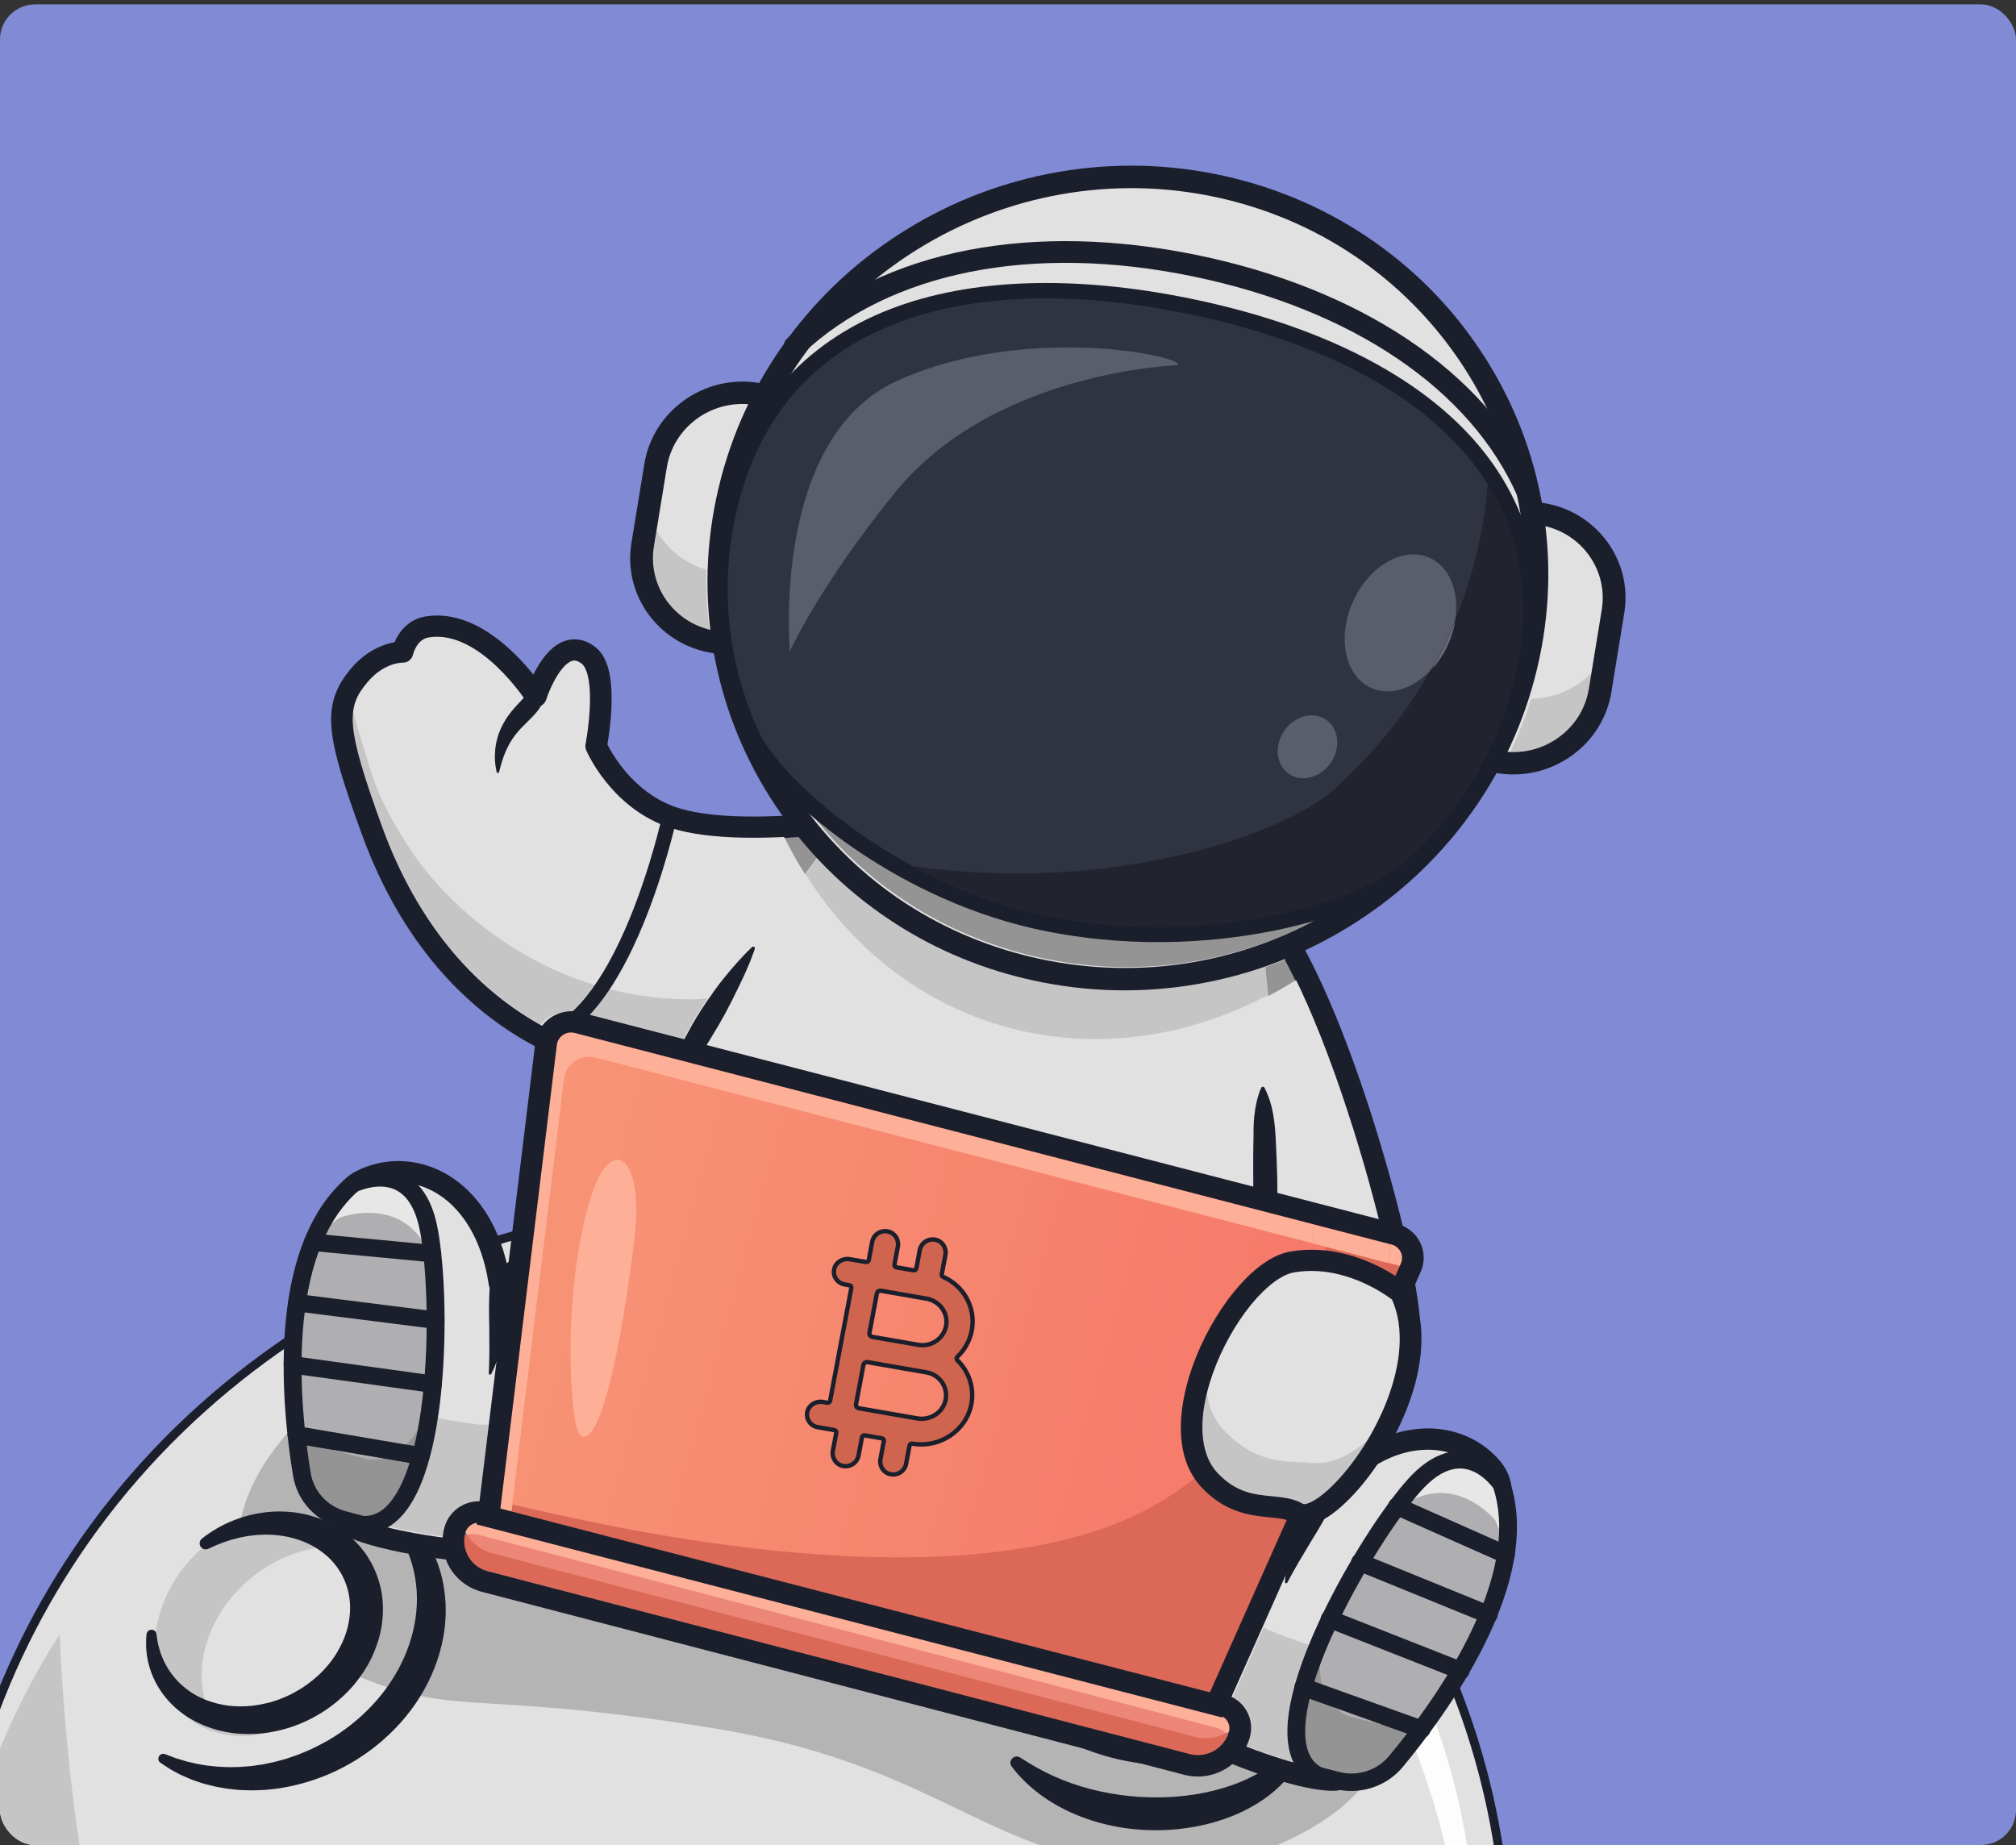 <svg width="460" height="421" viewBox="0 0 460 421" fill="none" xmlns="http://www.w3.org/2000/svg">
<rect x="0" y="0" width="460" height="421" fill="#333333" stroke="none"/>
<g clip-path="url(#clip0_596_11460)">
<rect y="0.998" width="460" height="420" rx="8" fill="#818BD5"/>
<path d="M29.014 562.566C91.966 636.157 204.263 645.239 279.857 582.847C292.958 572.03 304.09 559.782 313.217 546.526C317.195 540.765 320.794 534.812 324.003 528.708C354.895 469.986 350.386 397.138 307.453 342.428C305.932 340.464 304.35 338.535 302.725 336.631C297.994 331.108 292.987 325.944 287.742 321.166C269.527 304.497 248.367 292.264 225.838 284.574C224.379 284.075 222.914 283.602 221.446 283.135C197.244 275.56 171.573 273.177 146.284 276.122C112.697 280.015 79.791 293.309 51.883 316.344C36.483 329.057 23.802 343.749 13.892 359.726C-24.836 422.138 -21.117 503.963 29.014 562.566Z" fill="#E1E1E1"/>
<path d="M79.127 381.358C38.981 363.481 56.51 334.541 70.292 322.306C148.669 340.426 306.984 380.022 313.231 393.454C321.041 410.243 287.397 425.477 272.113 426.052C226.877 427.755 219.16 403.552 162.892 394.363C106.623 385.174 103.913 392.396 79.127 381.358Z" fill="#B4B4B4"/>
<path d="M254.228 397.144C271.55 401.605 286.503 396.558 289.109 384.517C292.048 370.961 278.214 353.668 258.214 345.898C255.974 345.032 253.756 344.316 251.572 343.753C234.25 339.292 219.291 344.337 216.686 356.378C213.752 369.936 227.586 387.228 247.581 394.992C249.82 395.864 252.044 396.581 254.228 397.144Z" fill="#C5C5C5"/>
<path d="M247.739 393.65C264.937 401.012 279.659 399.683 280.614 390.686C281.575 381.69 268.405 368.432 251.207 361.07C234.008 353.714 219.292 355.045 218.337 364.042C217.376 373.037 230.546 386.296 247.739 393.65Z" fill="#E1E1E1"/>
<path d="M228.665 341.863C226.862 342.31 225.085 342.982 223.39 343.884C222.547 344.351 221.729 344.869 220.947 345.459C220.17 346.057 219.429 346.707 218.742 347.416C218.059 348.132 217.434 348.913 216.874 349.736L216.463 350.365C216.334 350.577 216.222 350.799 216.097 351.018L215.736 351.673C215.623 351.895 215.527 352.128 215.42 352.351C214.6 354.175 214.089 356.122 213.873 358.083C213.665 360.039 213.741 362 214.02 363.899C214.304 365.8 214.794 367.647 215.424 369.424C216.053 371.206 216.86 372.896 217.742 374.524C218.178 375.352 218.665 376.137 219.157 376.93L219.923 378.082C220.178 378.468 220.457 378.835 220.727 379.212C221.814 380.698 222.97 382.139 224.225 383.479C224.833 384.17 225.49 384.804 226.126 385.464C226.796 386.095 227.442 386.745 228.133 387.344C230.858 389.798 233.83 391.957 236.948 393.891C237.724 394.367 238.527 394.819 239.322 395.275C240.131 395.703 240.926 396.159 241.757 396.555C243.392 397.397 245.083 398.128 246.79 398.825C250.234 400.158 253.795 401.257 257.495 401.921C261.179 402.6 264.988 402.921 268.838 402.682C272.69 402.418 276.623 401.653 280.343 399.923C282.196 399.069 283.985 397.966 285.593 396.602C287.196 395.231 288.601 393.59 289.687 391.771C290.772 389.953 291.549 387.967 291.96 385.944C292.389 383.925 292.482 381.883 292.319 379.913C292.156 377.943 291.739 376.039 291.163 374.226C291.008 373.778 290.874 373.323 290.704 372.883L290.181 371.568L289.595 370.293C289.402 369.866 289.172 369.461 288.964 369.043C288.09 367.411 287.114 365.847 286.037 364.371C284.952 362.904 283.797 361.501 282.571 360.174C281.328 358.862 280.036 357.612 278.679 356.433C277.311 355.271 275.92 354.146 274.448 353.133C271.539 351.065 268.435 349.311 265.217 347.829C264.647 347.569 263.974 347.816 263.698 348.373C263.456 348.876 263.624 349.46 264.067 349.762L264.088 349.78C265.499 350.74 266.909 351.681 268.238 352.733C268.918 353.235 269.57 353.773 270.224 354.3C270.551 354.566 270.868 354.842 271.187 355.113C271.505 355.384 271.823 355.66 272.131 355.947L273.058 356.795L273.955 357.66L274.406 358.096L274.842 358.541C275.127 358.841 275.42 359.136 275.703 359.442C276.832 360.662 277.91 361.907 278.916 363.202C279.905 364.512 280.843 365.847 281.686 367.226C282.514 368.613 283.264 370.031 283.904 371.477C285.176 374.374 285.97 377.411 286.036 380.342C286.074 381.803 285.918 383.232 285.555 384.577C285.193 385.922 284.639 387.18 283.888 388.324C282.388 390.601 280.122 392.342 277.43 393.489C274.726 394.633 271.659 395.212 268.527 395.36C265.391 395.475 262.181 395.22 259.015 394.6C255.853 393.986 252.722 393.061 249.686 391.883C246.664 390.678 243.694 389.285 240.891 387.615C240.196 387.19 239.489 386.782 238.806 386.336C238.111 385.906 237.447 385.44 236.774 384.978C235.452 384.04 234.155 383.059 232.918 382.019C232.283 381.516 231.693 380.962 231.077 380.433C230.495 379.875 229.895 379.337 229.339 378.754C228.199 377.619 227.12 376.424 226.117 375.186C225.108 373.946 224.178 372.652 223.335 371.317C222.499 369.983 221.739 368.601 221.124 367.18C220.497 365.756 219.994 364.301 219.656 362.82C219.309 361.349 219.129 359.851 219.16 358.371C219.18 356.887 219.409 355.426 219.88 354.034L220.058 353.508L220.27 352.998C220.345 352.822 220.411 352.651 220.49 352.483L220.744 351.983C221.097 351.333 221.491 350.693 221.942 350.08C222.401 349.483 222.912 348.905 223.464 348.362C224.028 347.823 224.637 347.326 225.275 346.863C225.91 346.386 226.601 345.961 227.309 345.565C228.023 345.171 228.763 344.822 229.525 344.484L229.553 344.472C230.27 344.161 230.596 343.334 230.287 342.639C230.01 342.015 229.322 341.699 228.665 341.863Z" fill="#1B1F2C"/>
<path d="M230.815 403.041C231.777 404.36 232.871 405.573 234.061 406.709C235.243 407.849 236.526 408.893 237.873 409.857C240.574 411.788 243.558 413.338 246.678 414.535C249.799 415.745 253.065 416.569 256.386 417.087C259.705 417.567 263.08 417.735 266.451 417.546C269.815 417.36 273.172 416.847 276.45 415.956C277.271 415.732 278.086 415.488 278.896 415.219C279.701 414.943 280.5 414.647 281.292 414.331C282.876 413.698 284.417 412.934 285.913 412.092C288.888 410.378 291.662 408.22 293.875 405.548C296.094 402.902 297.714 399.72 298.254 396.417C298.353 395.801 297.925 395.226 297.301 395.137C296.807 395.064 296.34 395.313 296.11 395.719L296.098 395.741C293.209 400.972 288.412 404.37 283.118 406.562C277.807 408.774 271.994 409.84 266.184 410.085C260.354 410.312 254.506 409.705 248.871 408.241C246.044 407.512 243.287 406.553 240.609 405.354C239.262 404.759 237.948 404.093 236.648 403.377C235.349 402.655 234.073 401.872 232.791 401.046L232.777 401.03C232.118 400.606 231.227 400.794 230.795 401.445C230.452 401.949 230.483 402.586 230.815 403.041Z" fill="#1B1F2C"/>
<path d="M87.192 344.875C88.644 346.469 89.92 348.184 91.001 349.974C92.055 351.784 92.957 353.659 93.609 355.602C94.933 359.485 95.38 363.572 95.008 367.601C94.634 371.636 93.494 375.599 91.708 379.285C89.933 382.98 87.528 386.395 84.654 389.399C81.785 392.411 78.452 395.025 74.805 397.151C72.962 398.173 71.088 399.153 69.123 399.93L67.644 400.527L66.142 401.027C65.147 401.402 64.118 401.643 63.086 401.918C62.573 402.07 62.053 402.172 61.533 402.274L59.975 402.601L58.39 402.823L57.598 402.945C57.333 402.988 57.064 402.995 56.805 403.018L55.204 403.147C54.941 403.183 54.674 403.184 54.407 403.184L53.601 403.205L52.801 403.228C52.532 403.235 52.264 403.242 51.995 403.222C51.462 403.196 50.927 403.176 50.392 403.156C49.845 403.154 49.318 403.08 48.786 403.026C48.255 402.966 47.712 402.923 47.177 402.855L45.582 402.583C45.321 402.536 45.043 402.5 44.778 402.445L43.995 402.257L42.407 401.883L40.85 401.399L40.058 401.168L39.299 400.868C38.792 400.675 38.271 400.479 37.748 400.289L37.66 400.252C37.08 400.04 36.422 400.335 36.197 400.915C36.006 401.4 36.188 401.932 36.599 402.218C37.084 402.544 37.575 402.871 38.069 403.192L38.818 403.677L39.589 404.111L41.165 404.953C41.706 405.203 42.254 405.428 42.803 405.673L43.632 406.025C43.909 406.138 44.194 406.225 44.475 406.325L46.188 406.905C46.763 407.081 47.35 407.218 47.933 407.368C48.518 407.512 49.103 407.677 49.703 407.768C50.297 407.88 50.892 407.984 51.489 408.083C51.79 408.139 52.095 408.176 52.396 408.205L53.303 408.3L54.21 408.395C54.518 408.426 54.819 408.455 55.12 408.456L56.951 408.512C57.259 408.515 57.562 408.537 57.867 408.526L58.782 408.491L60.623 408.41L62.447 408.214C63.056 408.142 63.667 408.092 64.27 407.97C69.115 407.158 73.864 405.587 78.244 403.298C82.627 401.022 86.642 398.028 90.104 394.476C91.841 392.705 93.411 390.773 94.825 388.725C96.23 386.681 97.436 384.496 98.46 382.236C100.467 377.706 101.658 372.779 101.701 367.82C101.767 362.873 100.691 357.896 98.475 353.534C98.221 352.983 97.897 352.456 97.595 351.928C97.308 351.397 96.958 350.89 96.629 350.383C96.3 349.875 95.93 349.392 95.557 348.915C95.202 348.428 94.828 347.957 94.42 347.506C93.628 346.595 92.777 345.745 91.875 344.951C90.969 344.17 90.032 343.43 89.034 342.778C88.387 342.355 87.509 342.531 87.07 343.173C86.701 343.716 86.767 344.412 87.186 344.874L87.192 344.875Z" fill="#1B1F2C"/>
<path d="M49.86 395.437C58.705 397.713 69.5 394.217 77.124 385.748C87.273 374.465 87.967 358.638 78.658 350.387C76.341 348.333 73.625 346.946 70.69 346.191C61.845 343.914 51.05 347.41 43.425 355.88C33.27 367.161 32.585 382.984 41.893 391.234C44.21 393.288 46.925 394.681 49.86 395.437Z" fill="#C5C5C5"/>
<path d="M47.676 390.512C54.62 394.557 64.532 393.869 72.898 388.01C84.037 380.207 88.222 366.181 82.246 356.679C81.399 355.339 80.395 354.16 79.261 353.148C72.895 352.312 65.709 354.063 59.317 358.525C48.002 366.456 43.199 380.212 47.676 390.512Z" fill="#E1E1E1"/>
<path d="M47.608 353.372C49.828 352.283 52.123 351.453 54.454 350.904C56.782 350.368 59.144 350.115 61.458 350.185C66.088 350.32 70.537 351.766 73.846 354.424L74.454 354.938L74.761 355.185L75.053 355.463C75.427 355.826 75.782 356.204 76.121 356.593C76.458 356.988 76.776 357.399 77.07 357.818C77.371 358.238 77.627 358.696 77.894 359.136C78.89 360.933 79.531 362.905 79.77 364.949C80.024 366.989 79.84 369.099 79.364 371.161C78.866 373.225 78.003 375.223 76.886 377.093C74.63 380.833 71.227 383.978 67.256 386.135L66.51 386.545C66.256 386.669 65.998 386.778 65.744 386.901L64.971 387.256L64.183 387.564L63.393 387.879L62.589 388.141C62.317 388.225 62.055 388.326 61.78 388.395L60.956 388.604C58.764 389.139 56.499 389.424 54.243 389.348C51.987 389.3 49.765 388.875 47.658 388.136C47.394 388.04 47.126 387.957 46.87 387.857L46.108 387.513C45.594 387.297 45.097 387.043 44.614 386.765C43.645 386.221 42.733 385.573 41.879 384.849C40.173 383.408 38.732 381.609 37.675 379.572C36.617 377.542 35.963 375.258 35.7 372.872L35.698 372.851C35.635 372.239 35.069 371.8 34.445 371.877C33.902 371.94 33.49 372.374 33.44 372.886C33.157 375.552 33.41 378.334 34.287 380.962C35.147 383.6 36.595 386.066 38.505 388.169C39.459 389.226 40.535 390.176 41.69 391.019C42.274 391.443 42.861 391.853 43.489 392.197L44.432 392.734C44.748 392.899 45.075 393.046 45.399 393.207C47.998 394.443 50.822 395.205 53.693 395.517C59.436 396.112 65.353 394.967 70.528 392.384C70.85 392.222 71.183 392.069 71.502 391.892L72.439 391.356C72.751 391.177 73.07 391 73.38 390.807L74.29 390.215C75.483 389.394 76.644 388.516 77.724 387.541C78.81 386.573 79.837 385.535 80.78 384.419C81.711 383.293 82.572 382.114 83.345 380.87C84.13 379.63 84.795 378.316 85.365 376.957C85.928 375.603 86.398 374.197 86.736 372.758C87.404 369.876 87.566 366.857 87.146 363.885C86.702 360.927 85.656 358.038 84.066 355.5C82.485 352.978 80.35 350.741 77.903 349.109C75.467 347.418 72.711 346.26 69.89 345.59C69.543 345.487 69.183 345.429 68.832 345.367L67.762 345.183C67.408 345.105 67.047 345.076 66.693 345.048L65.622 344.947C64.192 344.859 62.763 344.87 61.345 344.995C55.692 345.501 50.339 347.702 46.087 351.069C45.478 351.549 45.375 352.426 45.862 353.021C46.279 353.534 47 353.671 47.583 353.387L47.608 353.372Z" fill="#1B1F2C"/>
<path d="M13.607 373.005C26.376 655.108 240.93 603.961 317.405 517.965C316.084 522.841 299.275 553.227 268.782 583.47C238.288 613.713 165.743 634.554 104.206 614.763C42.669 594.972 17.425 555.184 -6.175 496.67C-25.055 449.859 -0.853 394.722 13.607 373.005Z" fill="#C5C5C5"/>
<path d="M140.26 477.465C140.676 478.157 141.157 478.831 141.697 479.475C150.57 490.052 173.104 490.13 192.03 479.652C209.796 469.815 218.069 454.172 211.675 443.545C211.255 442.848 210.777 442.179 210.237 441.534C201.365 430.958 178.831 430.879 159.912 441.36C142.139 451.195 133.866 466.837 140.26 477.465Z" fill="#C5C5C5"/>
<path d="M160.88 442.136C144.18 450.637 135.938 462.635 142.465 468.931C148.992 475.227 167.828 473.436 184.523 464.938C201.223 456.437 209.468 444.444 202.934 438.146C196.407 431.85 177.576 433.638 160.88 442.136Z" fill="#E1E1E1"/>
<path d="M29.018 562.57C91.971 636.161 204.267 645.243 279.862 582.851C292.963 572.034 304.095 559.786 313.221 546.529C317.2 540.768 320.799 534.816 324.008 528.712C354.9 469.99 350.391 397.142 307.458 342.432C305.937 340.468 304.355 338.539 302.729 336.635C297.999 331.111 292.992 325.948 287.747 321.17C269.532 304.5 248.372 292.268 225.842 284.578C224.384 284.078 222.919 283.605 221.451 283.139C197.249 275.563 171.577 273.181 146.289 276.125C112.702 280.019 79.796 293.313 51.887 316.348C36.488 329.061 23.807 343.752 13.896 359.73C-24.831 422.141 -21.112 503.966 29.018 562.57" stroke="#1B1F2C" stroke-width="2"/>
<path d="M214.076 459.781C214.862 458.136 215.454 456.368 215.805 454.516C215.967 453.589 216.074 452.644 216.098 451.686C216.116 450.73 216.07 449.763 215.941 448.794C215.803 447.83 215.582 446.878 215.28 445.935L215.036 445.238C214.949 445.01 214.849 444.782 214.753 444.558L214.461 443.877C214.352 443.654 214.234 443.437 214.118 443.213C213.195 441.464 211.966 439.868 210.545 438.49C209.12 437.114 207.522 435.957 205.836 434.989C204.14 434.025 202.366 433.257 200.558 432.633C198.745 432.011 196.892 431.574 195.034 431.234C194.108 431.052 193.17 430.934 192.238 430.818L190.835 430.685C190.365 430.642 189.9 430.627 189.432 430.596C187.557 430.501 185.686 430.485 183.828 430.605C182.895 430.645 181.975 430.746 181.041 430.824C180.122 430.937 179.196 431.029 178.282 431.183C174.611 431.731 171.018 432.65 167.51 433.824C166.635 434.116 165.775 434.443 164.91 434.761C164.059 435.114 163.192 435.439 162.35 435.818C160.648 436.543 158.997 437.374 157.363 438.245C154.124 440.033 150.998 442.06 148.133 444.457C145.261 446.832 142.603 449.531 140.356 452.605C138.129 455.692 136.252 459.16 135.265 463.054C134.776 464.992 134.517 467.038 134.59 469.109C134.664 471.173 135.081 473.26 135.833 475.208C136.588 477.161 137.679 478.98 139.021 480.553C140.363 482.126 141.923 483.461 143.587 484.561C145.263 485.66 147.032 486.524 148.84 487.211C149.291 487.371 149.741 487.55 150.2 487.692L151.573 488.11L152.953 488.456C153.416 488.572 153.88 488.649 154.344 488.745C156.198 489.101 158.05 489.326 159.908 489.425C161.757 489.509 163.602 489.503 165.435 489.392C167.265 489.257 169.074 489.055 170.866 488.75C172.657 488.434 174.427 488.073 176.164 487.583C179.648 486.653 183.011 485.384 186.222 483.854C186.784 483.589 187.018 482.918 186.744 482.369C186.5 481.871 185.931 481.631 185.407 481.781L185.381 481.79C183.724 482.265 182.087 482.752 180.412 483.113C179.584 483.316 178.744 483.476 177.915 483.655C177.493 483.733 177.071 483.799 176.657 483.878C176.237 483.949 175.82 484.024 175.397 484.078L174.138 484.258L172.881 484.4L172.25 484.476L171.616 484.528C171.199 484.56 170.779 484.6 170.362 484.632C168.68 484.729 167.003 484.774 165.341 484.736C163.671 484.677 162.022 484.557 160.393 484.344C158.768 484.117 157.168 483.806 155.615 483.393C152.509 482.569 149.596 481.289 147.224 479.52C146.038 478.646 145.001 477.64 144.158 476.528C143.321 475.425 142.675 474.217 142.245 472.938C141.379 470.392 141.429 467.591 142.22 464.83C143.023 462.069 144.507 459.378 146.366 456.908C148.258 454.451 150.489 452.169 152.989 450.153C155.481 448.123 158.191 446.32 161.045 444.744C163.913 443.191 166.901 441.804 169.999 440.707C170.776 440.441 171.549 440.159 172.335 439.918C173.114 439.657 173.904 439.445 174.695 439.214C176.276 438.79 177.876 438.41 179.491 438.116C180.294 437.946 181.104 437.841 181.909 437.707C182.722 437.606 183.536 437.486 184.347 437.424C185.971 437.261 187.596 437.184 189.22 437.189C190.845 437.186 192.459 437.29 194.047 437.477C195.638 437.668 197.218 437.947 198.74 438.359C200.26 438.759 201.737 439.285 203.127 439.942C204.514 440.593 205.822 441.385 206.976 442.322C208.138 443.261 209.151 444.342 209.965 445.564L210.272 446.02L210.543 446.502C210.628 446.663 210.73 446.821 210.811 446.986L211.05 447.487C211.347 448.159 211.598 448.857 211.8 449.579C211.986 450.297 212.121 451.045 212.202 451.799C212.275 452.559 212.284 453.33 212.253 454.106C212.224 454.888 212.127 455.671 211.994 456.457C211.853 457.242 211.661 458.025 211.447 458.814L211.44 458.844C211.237 459.577 211.682 460.337 212.434 460.533C213.106 460.713 213.792 460.381 214.076 459.781Z" fill="#1B1F2C"/>
<path d="M164.171 423.215C162.523 423.13 160.867 423.212 159.216 423.408C157.561 423.607 155.923 423.927 154.304 424.354C151.074 425.21 147.957 426.516 145.035 428.144C142.107 429.763 139.386 431.734 136.883 433.932C134.403 436.156 132.135 438.616 130.161 441.29C128.177 443.959 126.462 446.831 125.102 449.87C124.761 450.628 124.44 451.4 124.142 452.177C123.855 452.961 123.577 453.751 123.337 454.55C122.834 456.144 122.467 457.783 122.187 459.439C121.672 462.757 121.627 466.2 122.348 469.537C123.046 472.858 124.547 476.059 126.82 478.511C127.249 478.97 127.973 479.003 128.443 478.586C128.808 478.255 128.91 477.741 128.73 477.317L128.716 477.294C126.396 471.864 126.731 466.118 128.335 460.741C129.94 455.345 132.766 450.269 136.243 445.705C139.739 441.142 143.924 437.079 148.643 433.701C151.003 432.014 153.512 430.509 156.155 429.217C157.474 428.567 158.83 427.976 160.223 427.438C161.613 426.896 163.044 426.41 164.507 425.956L164.529 425.95C165.279 425.712 165.691 424.924 165.457 424.189C165.271 423.619 164.745 423.241 164.171 423.215Z" fill="#1B1F2C"/>
<path d="M333.362 482.568C334.664 476.334 335.615 469.997 336.211 463.574C340.389 418.597 326.481 374.874 297.048 340.45C274.208 313.739 244.145 295.115 210.413 286.378C200.689 283.86 190.644 282.157 180.391 281.326C153.78 279.18 127.541 283.015 103.295 292.332C135.282 283.189 169.059 282.877 200.788 291.095C210.026 293.488 219.102 296.61 227.899 300.447L227.88 300.468C221.75 309.032 227.7 323.455 241.169 332.681C245.52 335.659 250.128 337.738 254.58 338.891C263.887 341.301 272.495 339.669 276.646 333.875C276.932 333.476 277.197 333.059 277.43 332.633C282.704 337.461 287.728 342.65 292.475 348.206C325.627 386.988 338.89 435.723 333.362 482.568Z" fill="#FDFDFD"/>
<path d="M289.661 307.027C274.758 304.952 260.252 301.634 260.252 301.634C260.252 301.634 262.889 263.794 268.671 235.084C272.964 213.813 278.98 197.558 286.928 205.426C290.585 209.047 294.291 215.041 297.86 222.35C311.243 249.776 322.616 295.744 321.542 304.395C320.851 309.957 305.049 309.159 289.661 307.027Z" fill="#E1E1E1"/>
<path d="M283.286 205.88C282.829 205.761 282.54 205.868 282.384 205.927C280.533 206.615 274.005 212.186 267.765 255.019C264.938 274.415 263.335 293.569 262.855 299.737C266.955 300.626 276.704 302.656 287.02 304.204C310.965 307.794 317.109 305.731 318.638 304.678C319.063 304.386 319.084 304.205 319.095 304.13C319.677 299.414 315.722 279.747 308.903 257.987C301.005 232.789 292.353 214.253 285.167 207.139C284.35 206.33 283.737 205.996 283.286 205.88ZM257.648 303.533L257.789 301.498C257.805 301.267 259.446 278.019 262.887 254.398C264.915 240.472 267.165 229.125 269.574 220.669C272.864 209.119 276.392 202.998 280.676 201.409C282.557 200.71 285.472 200.543 288.681 203.72C299.252 214.189 308.84 241.301 313.612 256.531C316.795 266.689 319.617 277.23 321.557 286.212C322.921 292.542 324.453 300.882 323.984 304.67C323.847 305.77 323.296 307.35 321.446 308.625C318.77 310.469 314.057 311.232 306.622 311.031C301.168 310.882 294.298 310.191 286.206 308.977C272.504 306.92 259.792 304.024 259.665 303.995L257.648 303.533Z" fill="#1B1F2C"/>
<path d="M213.012 184.388L204.039 205.428L198.935 217.389L188.043 242.93C188.043 242.93 180.341 245.591 168.576 246.235C164.182 246.48 159.212 246.43 153.867 245.855C145.132 244.924 135.389 242.568 125.462 237.733C99.93 225.284 89.179 201.329 84.906 189.575C76.642 166.892 75.989 161.167 82.002 154.074C86.6 148.636 91.85 148.783 91.85 148.783C91.85 148.783 92.976 143.779 97.442 143.051C110.824 140.873 122.284 158.91 122.284 158.91C122.284 158.91 127.049 143.937 134.311 149.559C139.313 153.435 136.034 170.23 136.034 170.23C136.034 170.23 140.98 181.818 152.714 186.225C158.848 188.527 168.091 188.99 177.5 188.619C177.608 188.616 177.72 188.614 177.829 188.605C182.847 188.397 187.895 187.96 192.552 187.438C194.639 187.208 196.649 186.956 198.539 186.704C206.984 185.577 213.012 184.388 213.012 184.388Z" fill="#E1E1E1"/>
<path d="M123.334 233.761C107.175 224.777 94.731 209.248 87.223 188.62C81.843 173.84 79.986 166.8 80.576 162.168C81.3 165.203 82.355 168.626 83.597 172.59C84.546 175.622 85.897 182.721 94.992 195.797C99.969 202.951 113.854 218.1 135.66 224.762C133.963 227.209 132.225 229.252 130.46 230.88C128.56 230.7 126.637 231.178 125.027 232.254C124.388 232.683 123.82 233.192 123.334 233.761ZM155.762 237.323L134.32 231.77C135.308 230.732 136.279 229.579 137.234 228.316C137.851 227.498 138.467 226.63 139.073 225.718C145.095 227.249 151.682 228.121 158.801 228.016C159.781 228.002 160.688 227.915 161.533 227.767C161.343 228.039 161.154 228.313 160.966 228.587C160.357 229.483 159.762 230.389 159.185 231.304C158.613 232.222 158.039 233.141 157.525 234.091C156.999 235.037 156.487 235.988 155.969 236.937C155.9 237.065 155.832 237.194 155.762 237.323Z" fill="#C5C5C5"/>
<path d="M91.771 151.206C91.441 151.208 87.507 151.337 83.894 155.609C79.029 161.359 78.721 165.366 87.232 188.744C95.233 210.722 108.837 226.911 126.576 235.558C142.738 243.437 158.41 244.387 168.712 243.798C177.445 243.299 183.828 241.656 186.212 240.957L208.982 187.565C204.615 188.302 197.507 189.397 189.65 190.178C172.164 191.915 159.435 191.347 151.815 188.488C139.248 183.772 133.973 171.698 133.756 171.185C133.569 170.748 133.519 170.265 133.609 169.797C133.617 169.758 134.402 165.677 134.583 161.223C134.886 153.712 133.274 151.86 132.773 151.471C131.516 150.5 130.797 150.719 130.525 150.805C128.181 151.525 125.669 156.39 124.634 159.616C124.343 160.522 123.544 161.183 122.585 161.31C121.629 161.435 120.689 161.004 120.181 160.203C120.075 160.039 109.422 143.555 97.824 145.445C95.152 145.879 94.316 149.063 94.259 149.294C94.007 150.47 92.989 151.264 91.771 151.206ZM140.679 245.92C135.033 244.458 129.565 242.445 124.347 239.902C112.871 234.306 103.058 225.858 95.185 214.792C90.118 207.667 85.877 199.464 82.58 190.41C78.557 179.358 76.132 171.854 75.645 166.205C75.177 160.793 76.47 156.831 80.106 152.534C83.686 148.301 87.695 146.967 90.01 146.55C91.032 144.163 93.227 141.289 97.057 140.666C107.94 138.893 117.287 148.419 121.694 153.93C121.826 153.668 121.964 153.399 122.109 153.129C124.149 149.318 126.495 146.981 129.081 146.184C130.669 145.694 133.132 145.551 135.853 147.66C138.612 149.799 139.81 154.302 139.515 161.43C139.363 165.08 138.853 168.413 138.601 169.883C139.765 172.193 144.502 180.542 153.615 183.961C170.248 190.204 212.119 182.095 212.541 182.012C213.435 181.837 214.348 182.156 214.923 182.845C215.496 183.534 215.633 184.478 215.281 185.304L190.319 243.84C190.046 244.48 189.51 244.975 188.845 245.207C188.522 245.318 180.787 247.957 168.956 248.633C162.025 249.03 155.108 248.669 148.4 247.556C145.795 247.124 143.218 246.577 140.679 245.92Z" fill="#1B1F2C"/>
<path d="M124.024 159.474C123.899 160.144 123.633 160.716 123.357 161.199C123.217 161.449 123.071 161.658 122.922 161.874C122.776 162.073 122.621 162.275 122.473 162.454C121.869 163.186 121.277 163.766 120.708 164.334C120.139 164.896 119.593 165.43 119.074 165.971L118.69 166.379C118.566 166.517 118.438 166.653 118.317 166.793L117.959 167.218L117.611 167.649L117.279 168.096L116.96 168.552C116.852 168.704 116.759 168.864 116.657 169.021C116.554 169.177 116.461 169.34 116.367 169.501C115.994 170.151 115.639 170.832 115.345 171.546C115.043 172.261 114.769 173.002 114.539 173.768C114.412 174.151 114.312 174.541 114.2 174.934C114.138 175.129 114.101 175.33 114.047 175.529C113.996 175.729 113.948 175.929 113.89 176.131L113.886 176.145C113.843 176.301 113.681 176.394 113.524 176.352C113.413 176.323 113.335 176.236 113.312 176.133C113.134 175.309 112.999 174.466 112.951 173.609C112.888 172.751 112.914 171.882 112.999 171.007C113.172 169.256 113.671 167.484 114.468 165.835L114.779 165.223C114.888 165.023 115.003 164.826 115.116 164.625C115.232 164.429 115.353 164.238 115.471 164.043C115.592 163.848 115.722 163.665 115.849 163.475C116.361 162.729 116.93 162.041 117.497 161.405C118.06 160.769 118.638 160.18 119.114 159.662C119.612 159.142 119.934 158.7 120.117 158.461L120.501 157.966C121.166 157.106 122.411 156.933 123.28 157.58C123.893 158.034 124.155 158.777 124.024 159.474Z" fill="#1B1F2C"/>
<path d="M122.567 238.481C121.97 238.326 121.485 237.85 121.356 237.213C121.176 236.316 121.769 235.44 122.683 235.254C130.136 233.739 137.398 224.862 143.682 209.579C148.552 197.736 151.083 186.203 151.109 186.087C151.302 185.191 152.198 184.612 153.108 184.795C154.015 184.978 154.6 185.855 154.406 186.752C154.381 186.87 151.799 198.648 146.824 210.759C143.88 217.924 140.678 223.82 137.309 228.287C132.948 234.066 128.246 237.502 123.338 238.499C123.073 238.554 122.811 238.544 122.567 238.481Z" fill="#1B1F2C"/>
<path d="M283.163 348.916L126.14 308.267C126.14 308.267 134.487 281.873 154.371 246.07C162.346 231.709 172.176 215.84 184.069 199.55C186.926 195.639 189.904 191.705 193.001 187.756C201.651 176.742 211.252 165.654 221.865 154.83L279.673 169.794C282.639 181.784 284.915 193.591 286.624 205.08C287.731 212.511 288.602 219.804 289.268 226.919C292.181 257.941 291.261 285.637 289.36 306.769C287.009 332.837 283.163 348.916 283.163 348.916Z" fill="#E1E1E1"/>
<path d="M288.519 248.188C290.618 252.294 290.927 256.518 291.129 260.732C291.228 262.84 291.323 264.95 291.384 267.062C291.415 268.116 291.456 269.172 291.451 270.228C291.457 271.284 291.454 272.34 291.451 273.396L291.422 276.563C291.408 277.621 291.399 278.675 291.369 279.731L291.156 286.065C291.114 287.12 291.097 288.176 291.052 289.231L290.909 292.397L290.787 295.561C290.751 296.618 290.72 297.672 290.666 298.727L290.368 305.057C290.325 306.112 290.249 307.167 290.186 308.221L289.992 311.383L289.895 312.965L289.845 313.756L289.787 314.546L289.551 317.707C289.471 318.76 289.398 319.815 289.337 320.869C289.265 321.925 289.194 322.98 289.134 324.034C288.935 328.26 288.477 332.473 287.62 336.641C287.516 337.162 287.413 337.682 287.298 338.203L286.938 339.76C286.687 340.797 286.432 341.831 286.132 342.862C285.841 343.892 285.53 344.918 285.177 345.939C284.83 346.959 284.455 347.973 284.008 348.978C283.921 349.171 283.694 349.262 283.497 349.178C283.364 349.121 283.282 349 283.267 348.867L283.266 348.862C283.062 346.714 282.995 344.592 282.962 342.478C282.951 341.423 282.95 340.367 282.958 339.315L282.987 337.739C283.003 337.214 283.017 336.69 283.027 336.164C283.089 334.065 283.211 331.976 283.376 329.89C283.465 328.847 283.575 327.806 283.697 326.766C283.808 325.724 283.933 324.685 284.051 323.644C284.175 322.603 284.289 321.563 284.402 320.52C284.503 319.477 284.585 318.434 284.662 317.389L284.897 314.257L284.956 313.473L285.006 312.69L285.102 311.121L285.295 307.986C285.355 306.94 285.43 305.896 285.473 304.849L285.768 298.572C285.825 297.526 285.846 296.479 285.88 295.433L285.961 292.292L286.02 289.151C286.034 288.627 286.029 288.104 286.034 287.582L286.035 286.01L286.03 279.73C286.007 277.636 285.972 275.544 285.964 273.451C285.96 272.404 285.957 271.36 285.962 270.313L285.966 269.527L285.958 268.742L285.95 267.172C285.939 265.08 285.96 262.985 285.988 260.892L286.02 259.319C286.029 258.795 286.025 258.272 286.027 257.749C286.035 256.701 286.089 255.652 286.2 254.599C286.314 253.546 286.483 252.491 286.727 251.43C286.849 250.9 286.994 250.368 287.162 249.835C287.332 249.3 287.517 248.767 287.768 248.227L287.779 248.206C287.873 248.002 288.117 247.913 288.323 248.005C288.412 248.044 288.479 248.109 288.519 248.188Z" fill="#1B1F2C"/>
<path d="M125.761 307.601C125.666 307.011 125.647 306.444 125.638 305.877C125.628 305.308 125.656 304.757 125.7 304.205C125.781 303.099 125.958 302.026 126.184 300.966C126.3 300.438 126.425 299.911 126.569 299.393C126.714 298.874 126.878 298.363 127.046 297.852L127.562 296.326C127.733 295.817 127.908 295.309 128.093 294.803C128.826 292.784 129.552 290.762 130.365 288.775C130.76 287.775 131.165 286.782 131.572 285.787C131.772 285.29 131.993 284.8 132.206 284.307L132.848 282.83L134.156 279.884C134.597 278.905 135.066 277.939 135.521 276.966C136.443 275.026 137.343 273.074 138.311 271.158C139.269 269.235 140.193 267.297 141.161 265.381C142.133 263.466 143.094 261.546 144.05 259.625C144.291 259.145 144.523 258.661 144.771 258.184L145.518 256.757L147.007 253.9L148.497 251.045C148.622 250.807 148.743 250.568 148.872 250.333L149.259 249.627L150.032 248.213L153.129 242.563C153.384 242.089 153.652 241.623 153.919 241.158C154.182 240.69 154.447 240.222 154.706 239.752C155.222 238.811 155.741 237.868 156.249 236.923C156.762 235.978 157.269 235.031 157.792 234.091C158.302 233.145 158.87 232.23 159.438 231.317C160.011 230.406 160.601 229.505 161.205 228.613C161.811 227.723 162.435 226.843 163.063 225.965L164.02 224.66C164.18 224.442 164.349 224.23 164.517 224.019C164.686 223.806 164.85 223.592 165.023 223.383C165.703 222.539 166.392 221.702 167.103 220.877C167.811 220.052 168.534 219.238 169.281 218.44C170.027 217.642 170.788 216.853 171.6 216.102C171.756 215.957 172 215.962 172.146 216.115C172.246 216.218 172.273 216.365 172.231 216.494L172.23 216.498C170.827 220.667 168.911 224.484 167.006 228.304C166.526 229.255 166.04 230.202 165.537 231.139C165.031 232.076 164.511 233.002 163.975 233.919C162.884 235.743 161.791 237.568 160.674 239.378C160.117 240.284 159.568 241.193 159.018 242.103C158.74 242.56 158.474 243.017 158.203 243.477C157.936 243.936 157.665 244.394 157.414 244.862L154.35 250.454L153.585 251.851L153.201 252.549C153.076 252.784 152.956 253.02 152.831 253.255L151.358 256.081L149.885 258.906L149.147 260.318C148.901 260.789 148.673 261.268 148.432 261.743C144.563 269.309 141.21 277.112 137.895 284.906L136.637 287.824C136.226 288.799 135.816 289.776 135.394 290.749L132.884 296.584C132.456 297.553 132.053 298.53 131.638 299.504C131.427 299.99 131.212 300.475 130.978 300.952C130.745 301.431 130.516 301.908 130.263 302.38C129.759 303.323 129.2 304.25 128.59 305.16C128.286 305.615 127.948 306.064 127.607 306.507C127.262 306.951 126.896 307.392 126.478 307.815L126.473 307.82C126.312 307.984 126.047 307.989 125.882 307.831C125.814 307.766 125.774 307.686 125.761 307.601Z" fill="#1B1F2C"/>
<path d="M180.654 286.01C170.691 287.257 157.011 282.913 147.856 279.333C142.365 277.186 139.808 270.999 142.187 265.649C144.359 260.768 149.927 258.252 155.073 259.842C163.816 262.545 177.045 266.175 185.966 266.519L180.654 286.01Z" fill="white"/>
<path d="M153.955 262.06C150.111 261.065 146.081 262.972 144.462 266.613C143.579 268.598 143.547 270.789 144.375 272.781C145.199 274.767 146.77 276.298 148.8 277.092C161.89 282.208 173.102 284.526 180.374 283.614C182.533 283.343 183.949 280.388 184.459 279.13C186.239 274.729 185.999 270.174 185.402 268.932C176.38 268.486 163.562 265.021 154.325 262.167C154.201 262.127 154.078 262.092 153.955 262.06ZM161.447 286.372C156.256 285.027 151.21 283.269 146.936 281.598C143.662 280.318 141.126 277.848 139.798 274.644C138.464 271.434 138.513 267.905 139.937 264.707C141.231 261.791 143.568 259.455 146.511 258.126C149.458 256.798 152.773 256.588 155.846 257.539C168.724 261.52 179.467 263.852 186.096 264.107C187.427 264.159 190.547 264.955 190.775 271.254C191.005 277.654 188.045 287.536 180.957 288.424C175.113 289.156 168.158 288.11 161.447 286.372Z" fill="#1B1F2C"/>
<path d="M249.57 304.173C257.551 310.069 271.646 312.92 281.424 314.245C287.29 315.039 292.705 310.918 293.413 305.135C294.056 299.858 290.535 294.987 285.255 293.876C276.287 291.99 262.95 288.74 255.049 284.726L249.57 304.173Z" fill="white"/>
<path d="M254.306 287.078C253.145 287.865 250.581 291.694 249.849 296.366C249.638 297.7 249.336 300.945 251.067 302.223C256.891 306.528 267.801 309.941 281.786 311.837C283.953 312.13 286.104 311.564 287.845 310.243C289.592 308.918 290.7 307.006 290.961 304.86C291.457 300.799 288.775 297.095 284.718 296.241C275.242 294.247 262.351 291.053 254.306 287.078ZM266.033 313.761C259.321 312.023 252.756 309.566 248.074 306.107C242.396 301.913 244.943 291.923 248.453 286.493C251.905 281.147 255.023 281.965 256.2 282.564C262.074 285.548 272.583 288.721 285.795 291.498C288.948 292.162 291.71 293.945 293.575 296.52C295.437 299.092 296.25 302.245 295.867 305.396C295.444 308.853 293.663 311.934 290.847 314.07C288.039 316.202 284.565 317.114 281.068 316.641C276.503 316.022 271.223 315.106 266.033 313.761Z" fill="#1B1F2C"/>
<path d="M260.042 278.985L251.399 310.157C249.796 315.94 243.67 319.428 237.79 317.905L179.416 302.789C173.543 301.269 170.042 295.289 171.646 289.505L180.288 258.333C181.892 252.55 188.016 249.07 193.889 250.591L252.263 265.707C255.723 266.603 258.359 269.044 259.619 272.078C260.497 274.196 260.702 276.607 260.042 278.985Z" fill="white"/>
<path d="M193.245 252.938C188.664 251.752 183.923 254.449 182.674 258.953L174.031 290.125C172.782 294.629 175.491 299.259 180.072 300.445L238.443 315.559C243.024 316.745 247.765 314.045 249.014 309.541L257.658 278.369C258.907 273.864 256.196 269.238 251.616 268.052L193.245 252.938ZM237.144 320.243L178.773 305.129C171.567 303.263 167.302 295.979 169.267 288.892L177.91 257.719C179.875 250.633 187.338 246.385 194.544 248.251L252.916 263.365C260.122 265.231 264.387 272.516 262.422 279.602L253.778 310.775C251.813 317.862 244.351 322.109 237.144 320.243Z" fill="#1B1F2C"/>
<path d="M245.792 292.064C244.405 297.063 239.16 300.048 234.075 298.732C228.991 297.416 225.991 292.296 227.377 287.297C228.764 282.298 234.012 279.312 239.096 280.628C244.181 281.944 247.178 287.065 245.792 292.064Z" fill="#22A7F0"/>
<path d="M238.611 282.386C234.518 281.327 230.28 283.737 229.164 287.761C228.047 291.786 230.47 295.92 234.564 296.98C238.655 298.039 242.893 295.629 244.009 291.604C245.125 287.58 242.703 283.446 238.611 282.386ZM233.59 300.489C227.529 298.92 223.943 292.797 225.596 286.838C227.248 280.88 233.523 277.308 239.584 278.877C245.646 280.446 249.231 286.571 247.579 292.528C245.926 298.488 239.652 302.058 233.59 300.489Z" fill="#1B1F2C"/>
<path d="M202.652 310.528C201.673 310.273 201.094 309.285 201.362 308.317L207.241 287.06L198.026 275.444L204.14 253.336C204.407 252.37 205.419 251.793 206.4 252.047C207.377 252.301 207.956 253.292 207.689 254.257L202.057 274.62L211.272 286.235L204.911 309.239C204.643 310.206 203.632 310.782 202.652 310.528Z" fill="#1B1F2C"/>
<path d="M205.356 327.088C215.7 329.771 226.69 328.57 236.32 323.856C249.658 317.327 270.846 310.911 288.866 323.229C296.096 328.171 300.11 334.833 302.235 341.607C317.907 322.167 338.42 326.08 343.701 340.774C343.701 340.774 309.974 405.893 304.771 406.187C297.319 406.608 281.511 400.03 281.511 400.03C281.511 400.03 226.411 377.551 193.74 369.073C161.068 360.595 101.743 353.382 101.743 353.382C101.743 353.382 84.658 351.426 78.423 347.453C74.069 344.679 78.48 271.953 78.48 271.953C90.639 261.784 110.426 268.328 113.963 292.753C119.297 287.915 126.216 284.089 135.028 283.31C156.993 281.368 172.031 297.184 180.211 309.297C186.115 318.042 195.013 324.404 205.356 327.088Z" fill="#E1E1E1"/>
<path d="M296.666 402.469C292.237 401.316 287.473 399.61 284.42 398.416C284.7 397.815 284.933 397.186 285.114 396.53C286.116 392.9 284.407 389.184 281.208 387.478L288.362 371.329C289.059 371.72 289.431 371.931 289.431 371.931C289.431 371.931 294.566 374.075 300.36 375.842C299.407 378.201 298.565 380.527 297.864 382.782C297.853 382.779 297.839 382.775 297.828 382.772C296.82 382.51 295.753 383.047 295.382 384.034C294.987 385.079 295.527 386.233 296.582 386.612L296.783 386.684C295.579 391.681 295.261 396.145 296.266 399.538C296.269 399.546 296.271 399.555 296.274 399.563C296.273 399.564 296.275 399.566 296.275 399.567C296.276 399.573 296.279 399.579 296.282 399.587C296.283 399.59 296.282 399.593 296.284 399.596C296.285 399.602 296.288 399.607 296.289 399.613C296.29 399.617 296.291 399.622 296.293 399.625C296.294 399.629 296.296 399.632 296.297 399.637C296.298 399.643 296.299 399.649 296.302 399.655C296.304 399.657 296.303 399.659 296.304 399.663C296.307 399.67 296.308 399.677 296.31 399.685C296.31 399.685 296.31 399.685 296.312 399.687C296.674 400.855 297.196 401.891 297.899 402.777C297.491 402.679 297.081 402.577 296.666 402.469ZM87.534 348.026C87.12 347.918 86.711 347.807 86.309 347.694C87.468 347.23 88.536 346.506 89.519 345.558C89.521 345.557 89.521 345.556 89.523 345.555C89.527 345.55 89.532 345.545 89.538 345.539C89.54 345.538 89.542 345.535 89.544 345.534C89.548 345.531 89.553 345.525 89.556 345.522C89.56 345.518 89.563 345.515 89.567 345.512C89.57 345.509 89.571 345.507 89.575 345.504C89.58 345.5 89.584 345.496 89.588 345.49C89.59 345.489 89.59 345.489 89.592 345.486C89.598 345.481 89.603 345.476 89.61 345.469L89.612 345.468C92.12 343.002 94.072 339.071 95.557 334.299L95.768 334.335C96.878 334.519 97.937 333.781 98.135 332.685C98.322 331.649 97.673 330.666 96.664 330.404C96.652 330.401 96.64 330.397 96.629 330.394C97.182 328.102 97.649 325.678 98.038 323.171C103.967 324.456 109.512 325.093 109.512 325.093C109.512 325.093 110.221 325.088 111.527 325.091L109.388 342.748C105.742 342.673 102.349 345.061 101.348 348.69C101.176 349.316 101.057 349.943 100.987 350.566C97.788 350.15 92.325 349.273 87.534 348.026Z" fill="#C5C5C5"/>
<path d="M86.334 353.028C82.746 352.097 79.314 350.923 77.068 349.492C75.536 348.516 74.631 346.313 74.231 337.482C73.998 332.312 73.971 325.193 74.154 316.317C74.483 300.34 75.411 282.567 75.796 275.667C75.997 272.055 78.112 268.815 81.318 267.21C87.472 264.13 94.566 264.17 100.782 267.32C104.699 269.304 108.161 272.5 110.792 276.562C112.97 279.926 114.591 283.842 115.627 288.243C121.382 283.985 127.823 281.518 134.829 280.9C142.767 280.197 150.467 281.648 157.718 285.208C163.572 288.084 169.154 292.346 174.308 297.877C175.226 298.862 175.152 300.4 174.141 301.311C173.131 302.223 171.566 302.162 170.648 301.178C160.04 289.795 148.123 284.602 135.228 285.742C127.957 286.383 121.364 289.344 115.631 294.542C114.955 295.154 113.989 295.352 113.128 295.055C112.266 294.758 111.645 294.016 111.515 293.123C110.038 282.921 105.289 275.091 98.486 271.645C93.695 269.218 88.245 269.179 83.531 271.539C81.909 272.349 80.838 274.017 80.734 275.892C80.372 282.402 79.49 299.22 79.134 314.701C78.94 323.211 78.928 330.171 79.1 335.39C79.341 342.695 79.895 344.965 80.134 345.62C85.114 348.505 97.567 350.448 102.053 350.963L102.069 350.966C102.665 351.038 161.932 358.294 194.387 366.714C226.841 375.134 281.916 397.544 282.467 397.769L282.483 397.776C286.633 399.501 298.423 403.847 304.224 403.759C304.761 403.316 306.364 401.669 310.201 395.715C312.966 391.422 316.453 385.575 320.563 378.335C327.895 365.424 335.417 351.261 339.248 343.967C340.503 341.577 340.259 338.73 338.625 336.714C335.504 332.863 330.903 330.762 325.661 330.797C318.155 330.845 310.517 335.216 304.156 343.103C303.584 343.813 302.663 344.156 301.761 343.995C300.861 343.835 300.128 343.197 299.86 342.339C297.58 335.062 293.396 329.306 287.431 325.231C276.761 317.938 263.635 316.707 248.41 321.569C247.109 321.985 245.72 321.287 245.307 320.01C244.896 318.735 245.617 317.362 246.921 316.947C254.299 314.59 261.389 313.555 267.999 313.87C276.21 314.261 283.705 316.737 290.279 321.232C296.028 325.158 300.332 330.413 303.115 336.888C309.866 329.844 317.759 325.986 325.672 325.934C332.352 325.891 338.489 328.708 342.503 333.664C345.342 337.167 345.788 342.076 343.639 346.167C339.579 353.895 331.636 368.844 324.042 382.146C319.734 389.687 316.134 395.652 313.339 399.873C308.572 407.075 306.688 408.494 304.879 408.597C296.982 409.044 281.331 402.59 280.531 402.259C279.669 401.907 225.124 379.727 193.086 371.415C161.043 363.101 102.357 355.904 101.427 355.791C100.859 355.726 93.304 354.836 86.334 353.028Z" fill="#1B1F2C"/>
<path d="M300.821 405.152L305.047 406.248C310.005 407.533 315.296 405.835 318.55 401.9C328.736 389.602 348.75 361.966 343.128 340.478C342.966 339.851 342.776 339.239 342.558 338.644C342.558 338.644 334.761 326.675 323.674 337.876C313.318 348.337 284.183 397.002 300.821 405.152Z" fill="#AFAFB2"/>
<path d="M317.287 345.65C319.673 342.284 321.843 339.593 323.52 337.899C321.846 339.591 319.678 342.284 317.294 345.643C317.291 345.645 317.29 345.647 317.287 345.65Z" fill="white"/>
<path d="M344.12 348.075C344.112 347.422 344.084 346.774 344.038 346.128L344.038 346.127C344.085 346.773 344.112 347.422 344.12 348.075Z" fill="#FFE9DE"/>
<path d="M344.018 346.132C343.885 344.257 343.594 342.413 343.124 340.612C343.597 342.413 343.888 344.257 344.018 346.131L344.018 346.132Z" fill="#C3BAC7"/>
<path d="M343.488 355.298C343.24 353.085 342.743 350.905 341.961 348.768C341.728 348.121 341.454 347.487 341.156 346.868C341.156 346.868 337.652 342.536 332.163 341.115C328.284 340.111 323.409 340.562 318.087 345.034C317.836 345.242 317.574 345.47 317.306 345.714C319.702 342.343 321.879 339.64 323.561 337.943C328.174 333.286 332.219 332.621 335.375 333.438C339.838 334.594 342.525 338.713 342.525 338.713C342.743 339.31 342.933 339.924 343.098 340.553C343.57 342.36 343.864 344.211 343.995 346.091C344.042 346.74 344.068 347.389 344.077 348.045C344.107 350.43 343.896 352.856 343.488 355.298Z" fill="#E7E7E8"/>
<path d="M343.094 356.687C342.986 356.659 342.878 356.621 342.775 356.575L317.892 345.518C316.869 345.064 316.422 343.877 316.893 342.867C317.365 341.855 318.575 341.406 319.597 341.86L344.481 352.917C345.503 353.372 345.95 354.56 345.479 355.57C345.058 356.476 344.038 356.932 343.094 356.687Z" fill="#1B1F2C"/>
<path d="M339.161 370.395C339.075 370.373 338.989 370.344 338.901 370.309L309.517 358.34C308.48 357.918 307.995 356.745 308.434 355.72C308.869 354.695 310.066 354.206 311.105 354.629L340.489 366.597C341.529 367.02 342.014 368.193 341.575 369.218C341.173 370.159 340.132 370.648 339.161 370.395Z" fill="#1B1F2C"/>
<path d="M332.773 383.154C332.695 383.133 332.616 383.107 332.536 383.077L302.604 371.293C301.562 370.882 301.062 369.714 301.488 368.684C301.916 367.654 303.105 367.15 304.149 367.562L334.081 379.346C335.123 379.757 335.623 380.925 335.197 381.955C334.801 382.906 333.754 383.409 332.773 383.154Z" fill="#1B1F2C"/>
<path d="M323.836 396.554C323.779 396.539 323.717 396.52 323.661 396.5L296.655 386.839C295.599 386.461 295.059 385.309 295.453 384.266C295.847 383.223 297.022 382.683 298.077 383.061L325.083 392.722C326.138 393.101 326.676 394.252 326.282 395.295C325.912 396.28 324.844 396.816 323.836 396.554Z" fill="#1B1F2C"/>
<path d="M296.407 399.717C296.405 399.715 296.405 399.715 296.405 399.715L296.407 399.717ZM296.4 399.693C296.398 399.69 296.399 399.687 296.397 399.685C296.398 399.689 296.398 399.689 296.4 399.693ZM296.392 399.668C296.391 399.663 296.39 399.66 296.388 399.656C296.39 399.66 296.391 399.665 296.392 399.668ZM296.385 399.644C296.384 399.638 296.38 399.633 296.38 399.627C296.38 399.633 296.384 399.638 296.385 399.644ZM296.377 399.619C296.375 399.611 296.372 399.605 296.371 399.599C296.372 399.605 296.374 399.612 296.377 399.619ZM296.37 399.594C296.367 399.587 296.365 399.578 296.362 399.571C296.364 399.579 296.367 399.586 296.37 399.594ZM296.362 399.571C295.367 396.218 295.68 391.808 296.873 386.872C295.682 391.81 295.367 396.218 296.362 399.571Z" fill="#8C7B94"/>
<path d="M305.077 406.213L300.839 405.116C298.596 404.017 297.182 402.186 296.443 399.814L296.441 399.812C296.44 399.805 296.438 399.796 296.434 399.79C296.433 399.785 296.433 399.785 296.431 399.782C296.43 399.776 296.427 399.77 296.426 399.764C296.427 399.762 296.426 399.757 296.424 399.753C296.423 399.748 296.421 399.745 296.42 399.74C296.419 399.735 296.418 399.73 296.417 399.724C296.415 399.721 296.413 399.718 296.412 399.715C296.411 399.709 296.408 399.701 296.407 399.696C296.407 399.694 296.405 399.693 296.405 399.691C296.403 399.682 296.399 399.676 296.399 399.668C295.397 396.305 295.714 391.885 296.913 386.933L304.73 389.719C305.536 390.45 306.491 391.073 307.607 391.577L312.657 392.884C313.369 393.069 314.085 393.209 314.797 393.307L323.075 396.256C321.473 398.356 319.962 400.238 318.621 401.859C315.357 405.8 310.052 407.501 305.077 406.213ZM325.529 392.954C325.383 392.851 325.219 392.766 325.042 392.702L323.744 392.24C325.312 391.59 326.729 390.692 327.923 389.567C327.118 390.735 326.319 391.867 325.529 392.954ZM301.631 384.36L298.129 383.112C298.082 383.096 298.037 383.082 297.99 383.068C299.127 379.43 300.645 375.599 302.392 371.754C301.134 376.502 300.745 380.849 301.631 384.36Z" fill="#949494"/>
<path d="M323.106 396.301L314.804 393.333C317.956 393.767 321.084 393.377 323.78 392.257L325.081 392.723C325.261 392.788 325.425 392.873 325.571 392.976C324.735 394.135 323.909 395.246 323.106 396.301ZM304.702 389.719L296.858 386.915C297.162 385.648 297.526 384.348 297.939 383.022C297.987 383.036 298.032 383.05 298.078 383.067L301.591 384.323C302.128 386.462 303.137 388.294 304.702 389.719Z" fill="#1B1F2C"/>
<path d="M301.556 403.287L305.57 404.327C309.757 405.412 314.232 403.972 316.975 400.659C322.175 394.378 329.515 384.616 334.949 373.771C341.394 360.894 343.488 349.864 341.163 340.987C341.038 340.503 340.892 340.025 340.732 339.563C340.161 338.783 337.515 335.447 333.744 335.106C330.991 334.856 328.089 336.251 325.116 339.254C321.2 343.211 313.655 353.961 307.39 366.092C300.239 379.936 296.91 391.194 298.016 397.795C298.464 400.473 299.623 402.273 301.556 403.287ZM304.503 408.177L300.276 407.082C300.142 407.047 300.016 407.001 299.891 406.94C296.669 405.362 294.691 402.512 294.014 398.473C292.419 388.951 298.443 374.642 303.778 364.316C310.293 351.695 317.988 340.766 322.22 336.491C326.111 332.561 330.139 330.763 334.189 331.144C340.405 331.731 344.112 337.32 344.267 337.558C344.348 337.683 344.416 337.816 344.466 337.955C344.703 338.606 344.914 339.282 345.092 339.966C347.663 349.788 345.473 361.745 338.584 375.502C332.983 386.687 325.447 396.712 320.111 403.152C316.36 407.69 310.232 409.662 304.503 408.177Z" fill="#1B1F2C"/>
<path d="M82.7 347.895L78.444 346.781C73.447 345.472 69.7 341.429 68.886 336.449C66.328 320.873 63.092 287.275 79.084 271.475C79.55 271.014 80.032 270.579 80.529 270.171C80.529 270.171 93.513 263.645 97.423 278.712C101.077 292.785 101.44 348.972 82.7 347.895Z" fill="#AFAFB2"/>
<path d="M98.874 288.439C98.874 288.436 98.872 288.433 98.871 288.429C98.52 284.368 98.014 280.988 97.422 278.712C98.018 280.992 98.523 284.371 98.874 288.439Z" fill="white"/>
<path d="M74.329 277.528C74.681 276.952 75.049 276.386 75.433 275.834C75.433 275.834 75.433 275.835 75.433 275.835C75.05 276.386 74.682 276.952 74.329 277.528Z" fill="#FFE9DE"/>
<path d="M75.432 275.837C75.432 275.837 75.432 275.837 75.432 275.837C76.52 274.269 77.733 272.808 79.084 271.475C77.733 272.809 76.52 274.27 75.432 275.837Z" fill="#C3BAC7"/>
<path d="M71.164 283.965C72.051 281.7 73.097 279.54 74.326 277.529C74.678 276.953 75.046 276.388 75.429 275.836C76.518 274.27 77.731 272.809 79.082 271.475C79.547 271.013 80.029 270.578 80.526 270.17C80.526 270.17 84.981 267.932 89.457 269.104C92.624 269.933 95.801 272.469 97.42 278.711C98.012 280.988 98.517 284.367 98.869 288.429C98.762 288.09 98.652 287.768 98.54 287.467C96.206 281.038 92.199 278.284 88.306 277.265C82.8 275.823 77.524 277.846 77.524 277.846C76.946 278.234 76.384 278.647 75.849 279.09C74.068 280.548 72.516 282.182 71.164 283.965Z" fill="#E7E7E8"/>
<path d="M70.842 285.379C69.897 285.132 69.245 284.247 69.341 283.267C69.449 282.174 70.445 281.374 71.566 281.479L98.837 284.067C99.958 284.174 100.78 285.145 100.671 286.239C100.564 287.332 99.568 288.132 98.447 288.025L71.176 285.438C71.061 285.427 70.95 285.407 70.842 285.379Z" fill="#1B1F2C"/>
<path d="M67.235 299.171C66.264 298.917 65.61 297.995 65.742 296.995C65.885 295.906 66.907 295.137 68.024 295.279L99.66 299.273C100.779 299.413 101.567 300.412 101.423 301.501C101.281 302.59 100.259 303.359 99.142 303.217L67.505 299.223C67.413 299.211 67.323 299.194 67.235 299.171Z" fill="#1B1F2C"/>
<path d="M66.238 313.347C65.257 313.09 64.603 312.153 64.748 311.147C64.904 310.06 65.935 309.304 67.051 309.457L99.065 313.876C100.18 314.03 100.958 315.036 100.801 316.124C100.645 317.211 99.614 317.968 98.499 317.814L66.484 313.396C66.4 313.383 66.318 313.367 66.238 313.347Z" fill="#1B1F2C"/>
<path d="M67.127 329.32C66.119 329.056 65.465 328.08 65.646 327.059C65.839 325.977 66.893 325.253 68.003 325.44L96.388 330.26C97.499 330.449 98.241 331.478 98.05 332.561C97.858 333.642 96.803 334.367 95.693 334.179L67.309 329.359C67.247 329.349 67.186 329.335 67.127 329.32Z" fill="#1B1F2C"/>
<path d="M89.506 345.239C89.507 345.238 89.508 345.237 89.51 345.236C89.508 345.237 89.507 345.238 89.506 345.239ZM89.525 345.221C89.527 345.218 89.529 345.218 89.531 345.215C89.529 345.216 89.527 345.22 89.525 345.221ZM89.542 345.203C89.546 345.2 89.55 345.197 89.553 345.194C89.55 345.197 89.546 345.2 89.542 345.203ZM89.561 345.186C89.565 345.182 89.571 345.176 89.575 345.172C89.57 345.178 89.567 345.182 89.561 345.186ZM89.579 345.169C89.584 345.163 89.59 345.158 89.596 345.151C89.59 345.158 89.584 345.163 89.579 345.169ZM89.598 345.151C92.093 342.726 94.022 338.853 95.483 334.144C94.023 338.852 92.093 342.726 89.598 345.151Z" fill="#8C7B94"/>
<path d="M82.7 347.895L78.444 346.781C73.447 345.472 69.7 341.429 68.886 336.449C68.551 334.401 68.204 332.046 67.89 329.459L76.617 330.941C77.29 331.203 77.986 331.43 78.701 331.617L83.773 332.946C85.004 333.054 86.157 332.981 87.236 332.743L95.482 334.144C94.021 338.853 92.092 342.725 89.597 345.15C89.597 345.152 89.597 345.152 89.595 345.151C89.589 345.158 89.584 345.163 89.578 345.169C89.577 345.17 89.575 345.172 89.574 345.172C89.57 345.176 89.564 345.182 89.56 345.186C89.558 345.188 89.555 345.192 89.553 345.194C89.549 345.197 89.545 345.2 89.542 345.203C89.538 345.208 89.534 345.211 89.53 345.215C89.528 345.217 89.526 345.218 89.524 345.221C89.519 345.226 89.514 345.23 89.509 345.236C89.507 345.237 89.507 345.238 89.505 345.239C87.584 347.069 85.33 348.046 82.7 347.895ZM67.449 325.421C67.322 324.102 67.206 322.738 67.109 321.341C67.567 322.89 68.343 324.353 69.374 325.674L68.003 325.441C67.816 325.41 67.629 325.404 67.449 325.421ZM92.697 329.635C95.275 327.041 97.174 323.108 98.522 318.407C98.066 322.568 97.415 326.605 96.533 330.291C96.485 330.28 96.436 330.27 96.388 330.261L92.697 329.635Z" fill="#949494"/>
<path d="M67.889 329.457C67.732 328.165 67.583 326.816 67.448 325.419C67.628 325.402 67.815 325.408 68.002 325.439L69.373 325.672C71.139 327.935 73.656 329.784 76.616 330.939L67.889 329.457ZM87.234 332.741C89.324 332.281 91.135 331.203 92.696 329.633L96.387 330.259C96.435 330.267 96.484 330.278 96.532 330.289C96.213 331.623 95.862 332.91 95.481 334.142L87.234 332.741Z" fill="#1B1F2C"/>
<path d="M81.647 271.853C81.268 272.174 80.896 272.514 80.537 272.869C73.929 279.397 70.069 289.932 69.062 304.182C68.214 316.185 69.592 328.182 70.898 336.134C71.585 340.33 74.752 343.753 78.97 344.857L83.011 345.916C85.221 345.982 87.16 344.994 88.935 342.902C93.303 337.747 96.201 326.412 97.092 310.985C97.874 297.468 96.827 284.517 95.446 279.195C94.397 275.156 92.582 272.538 90.049 271.413C86.582 269.873 82.557 271.455 81.647 271.853ZM82.172 349.813L77.916 348.699C72.145 347.187 67.811 342.501 66.871 336.757C65.531 328.603 64.119 316.282 64.993 303.904C66.069 288.679 70.32 277.297 77.63 270.075C78.138 269.573 78.671 269.091 79.213 268.647C79.33 268.551 79.456 268.469 79.591 268.401C79.849 268.271 85.97 265.256 91.701 267.777C95.436 269.423 98.027 272.936 99.399 278.223C100.891 283.972 101.977 297.15 101.165 311.213C100.499 322.721 98.383 338 92.08 345.437C89.406 348.592 86.21 350.087 82.581 349.878C82.442 349.87 82.306 349.848 82.172 349.813Z" fill="#1B1F2C"/>
<path d="M131.218 358.72C130.938 358.646 130.672 358.508 130.444 358.303C129.689 357.625 129.64 356.481 130.334 355.746C141.638 343.768 146.046 328.123 143.436 309.244C141.467 295.006 136.022 284.19 135.967 284.083C135.512 283.188 135.885 282.103 136.802 281.659C137.719 281.215 138.831 281.58 139.288 282.475C139.522 282.932 145.03 293.85 147.097 308.656C148.316 317.392 148.067 325.656 146.356 333.219C144.205 342.727 139.733 351.131 133.064 358.198C132.582 358.71 131.864 358.889 131.218 358.72Z" fill="#1B1F2C"/>
<path d="M253.977 390.956C253.337 390.79 252.815 390.288 252.663 389.609C250.566 380.238 251.039 370.772 254.065 361.47C256.47 354.072 260.488 346.773 266.006 339.776C275.356 327.917 285.663 321.101 286.097 320.818C286.947 320.262 288.087 320.484 288.644 321.314C289.203 322.143 288.967 323.267 288.119 323.824C288.017 323.891 277.817 330.647 268.839 342.06C256.94 357.194 252.706 372.92 256.257 388.802C256.475 389.776 255.847 390.746 254.855 390.97C254.554 391.037 254.254 391.028 253.977 390.956Z" fill="#1B1F2C"/>
<path d="M289.362 227.287C289.157 225.092 288.929 222.88 288.685 220.651C290.189 220.139 291.679 219.589 293.155 219.002C293.955 220.48 294.762 222.057 295.574 223.726C293.537 224.996 291.464 226.186 289.362 227.287Z" fill="#949494"/>
<path d="M295.571 223.746C294.761 222.078 293.951 220.5 293.151 219.023C293.919 218.719 294.679 218.405 295.44 218.081C296.183 219.462 296.922 220.909 297.657 222.408C296.966 222.864 296.27 223.311 295.571 223.746Z" fill="#1B1F2C"/>
<path d="M183.674 199.465C182.001 196.811 180.454 194.054 179.04 191.205C180.251 191.148 181.495 191.077 182.767 190.989C184.02 192.509 185.32 193.987 186.666 195.42C185.654 196.771 184.656 198.119 183.674 199.465Z" fill="#949494"/>
<path d="M179.003 191.212C178.613 190.426 178.232 189.633 177.864 188.833C178.873 188.791 179.882 188.74 180.889 188.68C181.493 189.463 182.108 190.233 182.736 190.995C181.464 191.084 180.217 191.156 179.003 191.212Z" fill="#1B1F2C"/>
<path d="M230.737 234.648C218.723 231.529 208.09 225.659 199.159 217.73C193.263 212.487 188.113 206.351 183.807 199.515C184.793 198.163 185.792 196.808 186.807 195.448C191.129 200.073 195.922 204.257 201.151 207.965C210.601 214.665 221.105 219.536 232.426 222.476C233.568 222.772 234.721 223.051 235.879 223.307C248.521 226.112 261.364 226.392 274.055 224.14C279.04 223.255 283.916 221.998 288.661 220.373C288.907 222.617 289.133 224.844 289.339 227.052C282.607 230.589 275.563 233.255 268.352 234.944C256.166 237.807 243.5 237.898 231.063 234.732C230.955 234.704 230.845 234.676 230.737 234.648Z" fill="#C5C5C5"/>
<path d="M342.323 173.927C341.291 173.774 340.587 172.826 340.753 171.808L349.401 118.827C349.568 117.809 350.538 117.112 351.573 117.266C362.409 118.881 369.785 128.832 368.047 139.488L365.096 157.554C363.357 168.21 353.161 175.542 342.323 173.927Z" fill="#E1E1E1"/>
<path d="M353.543 118.139C352.878 117.966 352.196 117.826 351.499 117.723C351.124 117.665 350.746 117.758 350.437 117.981C350.127 118.201 349.925 118.528 349.863 118.896L341.216 171.882C341.154 172.25 341.243 172.62 341.467 172.922C341.691 173.223 342.022 173.42 342.397 173.478C347.519 174.239 352.649 172.997 356.85 169.977C361.048 166.958 363.814 162.522 364.637 157.489L367.587 139.423C369.17 129.717 362.977 120.584 353.543 118.139ZM341.998 174.334C341.478 174.2 341.03 173.897 340.711 173.467C340.34 172.969 340.192 172.356 340.291 171.744L348.941 118.759C349.042 118.148 349.376 117.607 349.888 117.241C350.399 116.872 351.025 116.722 351.647 116.816C362.722 118.466 370.286 128.67 368.507 139.56L365.559 157.626C364.697 162.902 361.799 167.552 357.396 170.717C352.994 173.88 347.615 175.185 342.249 174.384L342.324 173.93L342.249 174.384C342.165 174.37 342.08 174.356 341.998 174.334Z" fill="#1B1F2C"/>
<path d="M344.615 171.574C346.479 167.663 348.071 163.62 349.379 159.461C354.683 159.341 359.618 157.138 363.206 153.55L362.617 157.157C361.885 161.642 359.42 165.593 355.677 168.282C352.431 170.613 348.56 171.754 344.615 171.574Z" fill="#C5C5C5"/>
<path d="M351.854 119.906L343.43 171.501C347.754 171.973 352.049 170.846 355.598 168.295C359.34 165.606 361.803 161.659 362.533 157.177L365.483 139.107C366.956 130.087 360.882 121.619 351.854 119.906ZM342.732 171.41L342.73 171.41L342.732 171.41ZM341.429 176.362C340.442 176.107 339.584 175.535 338.977 174.714C338.272 173.765 337.988 172.601 338.18 171.433L346.831 118.442C347.022 117.277 347.662 116.25 348.634 115.549C349.609 114.851 350.797 114.562 351.985 114.74C364.222 116.564 372.584 127.838 370.62 139.874L367.67 157.944C366.719 163.773 363.514 168.908 358.648 172.406C353.781 175.905 347.838 177.344 341.906 176.461C341.743 176.436 341.585 176.403 341.429 176.362Z" fill="#1B1F2C"/>
<path d="M172.373 89.85C173.407 90.003 174.109 90.951 173.944 91.966L165.296 144.95C165.131 145.965 164.159 146.665 163.126 146.51C152.288 144.895 144.913 134.944 146.652 124.288L149.601 106.223C151.341 95.565 161.536 88.233 172.373 89.85Z" fill="#E1E1E1"/>
<path d="M172.448 90.335C172.398 90.323 172.348 90.312 172.298 90.303C161.731 88.728 151.754 95.901 150.059 106.292L147.109 124.358C145.413 134.748 152.629 144.483 163.197 146.059C163.974 146.175 164.707 145.647 164.832 144.882L173.48 91.9C173.597 91.186 173.141 90.515 172.448 90.335ZM160.906 146.529C151.015 143.968 144.526 134.394 146.188 124.22L149.136 106.154C150.913 95.264 161.37 87.744 172.446 89.395L172.372 89.849L172.446 89.395C173.731 89.587 174.608 90.773 174.404 92.036L165.754 145.02C165.547 146.284 164.335 147.156 163.048 146.964C162.319 146.858 161.604 146.71 160.906 146.529Z" fill="#1B1F2C"/>
<path d="M161.792 143.603C153.368 141.422 147.841 133.278 149.255 124.624L149.829 121.112C152.261 125.283 156.254 128.536 161.167 130.008C161.054 134.551 161.279 139.093 161.845 143.617C161.828 143.612 161.81 143.607 161.792 143.603Z" fill="#C5C5C5"/>
<path d="M171.265 92.279C162.118 91.285 153.633 97.581 152.161 106.602L149.21 124.674C147.738 133.692 153.812 142.16 162.841 143.874L171.265 92.279ZM160.343 148.56C149.412 145.728 142.24 135.149 144.075 123.907L147.025 105.837C148.99 93.804 160.547 85.495 172.787 87.319C175.234 87.685 176.908 89.938 176.514 92.346L167.863 145.336C167.47 147.745 165.159 149.405 162.711 149.041C161.905 148.92 161.113 148.759 160.343 148.56Z" fill="#1B1F2C"/>
<path d="M348.191 151.986C336.44 201.291 286.244 232.262 236.075 221.165C185.908 210.066 154.769 161.1 166.522 111.796C178.275 62.495 228.472 31.52 278.639 42.618C328.805 53.717 359.945 102.682 348.191 151.986Z" fill="#E1E1E1"/>
<path d="M281.825 43.854C280.737 43.573 279.645 43.31 278.538 43.066C228.704 32.041 178.662 62.917 166.985 111.896C161.328 135.622 165.412 160.008 178.483 180.562C190.948 200.163 210.168 214.042 232.862 219.917C233.963 220.202 235.072 220.468 236.188 220.714C260.331 226.056 285.227 221.837 306.297 208.836C327.368 195.837 342.085 175.61 347.741 151.884C359.158 103.994 329.725 56.254 281.825 43.854ZM232.608 220.803C221.572 217.947 211.331 213.211 202.12 206.7C192.327 199.775 184.106 191.146 177.686 181.052C171.267 170.956 166.972 159.907 164.92 148.205C162.798 136.09 163.184 123.807 166.072 111.694C168.959 99.584 174.175 88.364 181.571 78.358C188.717 68.691 197.587 60.552 207.935 54.168C218.283 47.783 229.589 43.472 241.536 41.36C253.907 39.169 266.428 39.443 278.752 42.167C291.076 44.895 302.465 49.911 312.605 57.08C322.399 64.005 330.622 72.633 337.039 82.728C343.461 92.822 347.755 103.874 349.806 115.576C351.93 127.688 351.541 139.974 348.655 152.087C345.766 164.199 340.552 175.414 333.154 185.422C326.008 195.09 317.14 203.229 306.791 209.613C296.444 215.998 285.14 220.307 273.189 222.421C260.821 224.61 248.298 224.337 235.974 221.611C234.845 221.362 233.722 221.092 232.608 220.803Z" fill="#1B1F2C"/>
<path d="M233.739 217.665C214.02 212.541 196.977 201.228 184.85 185.286C187.464 187.548 190.301 189.786 193.28 191.92C202.158 198.272 215.932 206.382 233.112 210.846C235.117 211.367 237.168 211.838 239.262 212.251C260.821 216.504 279.631 214.444 291.614 211.971C294.655 211.341 297.615 210.611 300.442 209.798C280.976 220.183 258.675 223.263 236.999 218.45C235.903 218.207 234.818 217.946 233.739 217.665Z" fill="#949494"/>
<path d="M281.255 45.885C280.192 45.609 279.126 45.353 278.044 45.113C229.357 34.343 180.469 64.507 169.062 112.358C163.536 135.537 167.526 159.36 180.295 179.439C192.474 198.59 211.251 212.148 233.422 217.889C234.497 218.167 235.579 218.426 236.671 218.668C260.255 223.886 284.58 219.763 305.163 207.064C325.747 194.361 340.126 174.602 345.653 151.423C356.807 104.637 328.053 57.999 281.255 45.885ZM232.038 222.834C220.75 219.911 210.276 215.067 200.853 208.406C190.836 201.323 182.427 192.499 175.862 182.174C169.297 171.85 164.905 160.547 162.806 148.579C160.633 136.186 161.03 123.623 163.984 111.234C166.936 98.847 172.271 87.375 179.837 77.138C187.145 67.248 196.217 58.925 206.801 52.394C217.384 45.863 228.948 41.456 241.168 39.294C253.822 37.054 266.63 37.334 279.234 40.121C291.839 42.911 303.488 48.041 313.862 55.374C323.879 62.457 332.288 71.283 338.851 81.606C345.418 91.931 349.81 103.234 351.91 115.203C354.081 127.595 353.686 140.159 350.732 152.548C347.778 164.934 342.445 176.407 334.877 186.646C327.569 196.533 318.497 204.858 307.913 211.387C297.332 217.918 285.767 222.324 273.546 224.487C260.892 226.727 248.085 226.448 235.48 223.658C234.326 223.404 233.177 223.129 232.038 222.834Z" fill="#1B1F2C"/>
<path d="M347.463 154.194C343.565 171.734 334.151 186.828 321.248 198.263C311.574 206.837 277.104 218.236 239.322 210.814C204.289 203.931 176.547 179.067 171.364 167.438C164.449 151.925 162.274 134.45 166.173 116.907C176.489 70.489 221.347 59.593 271.409 69.889C321.474 80.185 357.777 107.775 347.463 154.194Z" fill="#303441"/>
<path d="M280.202 73.74C277.224 72.969 274.166 72.26 271.026 71.614C245.033 66.267 222.038 67.013 204.529 73.77C184.978 81.314 172.663 95.948 167.924 117.271C164.233 133.882 165.99 150.979 173.007 166.722C175.096 171.406 182.163 180.175 195.211 189.479C204.811 196.326 220.319 205.284 239.688 209.089C260.6 213.195 278.846 211.206 290.472 208.815C306.048 205.611 316.139 200.426 320.048 196.963C333.143 185.359 342.015 170.444 345.708 153.834C350.447 132.513 345.427 114.311 330.793 99.738C319.269 88.26 301.896 79.356 280.202 73.74ZM232.821 211.141C215.681 206.704 201.94 198.647 193.086 192.333C181.874 184.339 172.702 174.847 169.719 168.156C162.399 151.735 160.567 133.89 164.42 116.55C166.977 105.045 171.737 95.235 178.568 87.396C184.998 80.019 193.299 74.331 203.242 70.495C221.407 63.486 245.111 62.683 271.792 68.169C298.471 73.656 319.762 83.716 333.359 97.258C340.803 104.668 345.961 113.123 348.691 122.385C351.595 132.226 351.769 143.05 349.211 154.554C345.356 171.894 336.102 187.459 322.44 199.565C316.764 204.593 304.787 209.46 291.177 212.259C279.223 214.719 260.46 216.763 238.953 212.537C236.866 212.13 234.818 211.658 232.821 211.141Z" fill="#1B1F2C"/>
<path d="M314.278 157.472C313.918 157.378 313.563 157.26 313.213 157.12C307.119 154.686 305.016 146.001 308.515 137.722C311.812 129.918 318.91 125.261 324.816 126.79C325.178 126.884 325.532 127 325.882 127.14C330.807 129.108 333.125 135.157 331.987 141.776C330.441 145.509 328.685 149.126 326.737 152.614C323.145 156.576 318.418 158.543 314.278 157.472Z" fill="#5A5E6A"/>
<path d="M295.874 177.394C295.396 177.27 294.931 177.085 294.49 176.833C291.398 175.071 290.615 170.764 292.739 167.211C294.562 164.166 297.929 162.663 300.802 163.407C301.28 163.531 301.746 163.717 302.186 163.97C305.279 165.732 306.063 170.04 303.938 173.591C302.115 176.638 298.748 178.138 295.874 177.394Z" fill="#5A5E6A"/>
<path d="M233.947 207.759C224.262 205.252 215.687 201.545 208.518 197.675C253.114 204.021 292.56 190.607 304.119 180.362C313.142 172.365 320.82 162.96 326.719 152.4C328.255 150.709 329.581 148.653 330.569 146.319C331.24 144.73 331.706 143.124 331.977 141.552C334.236 136.099 336.045 130.398 337.363 124.478C338.444 119.616 339.118 114.919 339.417 110.379C347.312 122.875 349.466 137.459 345.81 153.9C342.123 170.496 333.255 185.399 320.172 196.994C316.265 200.455 306.182 205.634 290.616 208.837C278.997 211.225 260.765 213.211 239.871 209.108C237.853 208.713 235.877 208.259 233.947 207.759Z" fill="#21242E"/>
<path d="M326.822 152.64C328.759 149.158 330.505 145.55 332.04 141.827C331.772 143.393 331.309 144.994 330.642 146.578C329.661 148.905 328.346 150.954 326.822 152.64Z" fill="#6B6577"/>
<path d="M180.667 81.401C180.16 81.269 179.69 80.981 179.343 80.542C178.524 79.51 178.679 78.029 179.67 77.164C185.095 72.066 191.411 67.765 198.445 64.374C205.294 61.073 212.878 58.608 220.987 57.047C228.928 55.521 237.42 54.85 246.232 55.055C254.963 55.26 264.052 56.323 273.243 58.22C282.284 60.084 290.938 62.656 298.962 65.864C307.061 69.1 314.536 72.99 321.18 77.426C327.974 81.964 333.925 87.091 338.859 92.661C343.935 98.388 347.973 104.624 350.861 111.195C351.394 112.231 351.119 113.534 350.144 114.277C349.041 115.121 347.463 114.93 346.614 113.852L346.413 113.598L346.288 113.309C335.622 88.894 308.606 70.582 272.171 63.064C235.531 55.509 203.057 61.967 183.076 80.779L182.985 80.865L182.874 80.95C182.223 81.453 181.404 81.593 180.667 81.401Z" fill="#1B1F2C"/>
<path d="M180.241 148.593C180.241 148.593 175.795 99.858 204.924 86.792C227.918 76.478 255.234 78.975 265.059 81.518C267.678 82.196 269.053 82.876 268.769 83.321C268.769 83.321 226.712 84.609 204.187 112.426C186.815 133.88 180.241 148.593 180.241 148.593Z" fill="#5A5E6A"/>
<path d="M304.011 343.056C303.849 343.431 303.66 343.827 303.471 344.208C303.28 344.595 303.08 344.973 302.881 345.355C302.477 346.113 302.058 346.863 301.625 347.609C300.769 349.102 299.847 350.562 298.951 352.04C298.059 353.52 297.168 355.004 296.293 356.505L295.649 357.638C295.426 358.014 295.22 358.397 295.007 358.778L294.689 359.353L294.528 359.641L294.375 359.931C294.172 360.319 293.962 360.707 293.743 361.097L293.734 361.11C293.656 361.25 293.476 361.301 293.334 361.225C293.231 361.169 293.176 361.061 293.185 360.952C293.252 360.063 293.34 359.162 293.504 358.284L293.617 357.619C293.658 357.398 293.708 357.181 293.753 356.96C293.85 356.525 293.946 356.086 294.055 355.651C294.493 353.914 295.037 352.208 295.648 350.529C296.27 348.856 296.945 347.2 297.748 345.61C298.146 344.813 298.572 344.031 299.033 343.267C299.262 342.885 299.5 342.506 299.75 342.133C300.001 341.758 300.256 341.399 300.551 341.026C301.24 340.147 302.52 339.979 303.406 340.649C304.15 341.212 304.385 342.185 304.033 343.003L304.011 343.056Z" fill="#1B1F2C"/>
<path d="M115.925 292.698C115.99 293.164 116.029 293.598 116.055 294.045C116.081 294.489 116.095 294.933 116.099 295.374C116.108 296.259 116.077 297.143 116.015 298.026C115.899 299.792 115.633 301.55 115.316 303.299C114.984 305.047 114.581 306.786 114.07 308.501C113.939 308.929 113.796 309.356 113.655 309.78C113.582 309.991 113.516 310.203 113.437 310.414L113.191 311.043C112.882 311.882 112.495 312.703 112.094 313.503C112.022 313.648 111.845 313.707 111.697 313.637C111.591 313.586 111.529 313.48 111.531 313.371L111.532 313.356C111.54 312.912 111.555 312.475 111.579 312.04L111.595 311.715L111.602 311.387L111.62 310.736C111.63 310.302 111.647 309.872 111.646 309.438L111.666 308.145C111.675 306.421 111.662 304.704 111.643 302.991C111.619 301.276 111.566 299.564 111.586 297.857C111.594 297.003 111.613 296.15 111.65 295.298C111.673 294.871 111.693 294.446 111.725 294.019C111.756 293.598 111.795 293.163 111.848 292.76L111.854 292.705C111.997 291.609 113.026 290.834 114.15 290.976C115.093 291.094 115.805 291.821 115.925 292.698Z" fill="#1B1F2C"/>
<path d="M270.858 402.629L110.615 360.848C105.426 359.495 102.367 354.233 103.781 349.095C104.597 346.135 107.681 344.367 110.67 345.146L278.877 389.004C281.868 389.784 283.628 392.815 282.813 395.775C281.398 400.913 276.045 403.982 270.858 402.629Z" fill="#EC8677"/>
<path d="M106.519 350.184C106.395 349.978 106.277 349.767 106.168 349.553C106.682 347.984 108.356 347.06 109.975 347.484L278.237 391.49C279.854 391.912 280.831 393.527 280.475 395.135C280.321 395.235 280.166 395.331 280.007 395.422C279.953 395.453 279.901 395.483 279.847 395.513C279.201 394.918 278.401 394.468 277.485 394.229L109.226 350.223C108.311 349.984 107.386 349.983 106.519 350.184Z" fill="#FEAF97"/>
<path d="M271.539 400.298L111.258 358.423C107.608 357.469 105.366 353.901 106.016 350.277C106.192 350.218 106.373 350.167 106.555 350.123C107.801 352.178 109.828 353.772 112.357 354.432L272.636 396.307C275.163 396.967 277.736 396.577 279.865 395.401C280.003 395.527 280.132 395.659 280.254 395.797C278.96 399.254 275.188 401.251 271.539 400.298Z" fill="#DC6958"/>
<path d="M105.981 350.286C106.02 350.072 106.067 349.858 106.126 349.644C106.14 349.595 106.154 349.546 106.17 349.498C106.279 349.713 106.397 349.925 106.52 350.131C106.338 350.175 106.158 350.226 105.981 350.286ZM280.251 395.905C280.129 395.766 279.998 395.632 279.862 395.507C279.916 395.476 279.968 395.446 280.022 395.416C280.181 395.324 280.338 395.228 280.49 395.127C280.479 395.177 280.467 395.229 280.453 395.279C280.394 395.492 280.328 395.702 280.251 395.905Z" fill="#4F80BB"/>
<path d="M110.032 347.543C108.364 347.108 106.637 348.098 106.182 349.747C105.129 353.57 107.415 357.498 111.278 358.504L271.503 400.245C275.363 401.251 279.363 398.961 280.417 395.138C280.871 393.489 279.886 391.793 278.218 391.358L110.032 347.543ZM270.201 404.97L109.976 363.229C103.479 361.537 99.635 354.931 101.407 348.503C102.579 344.248 107.032 341.697 111.334 342.818L279.52 386.633C283.821 387.754 286.366 392.128 285.194 396.383C283.422 402.811 276.696 406.663 270.201 404.97Z" fill="#1B1F2C"/>
<path d="M321.906 289.272L277.491 389.036L111.468 346.033L111.944 342.13L124.6 238.166C125.016 234.75 128.425 232.474 131.797 233.347L318.167 281.62C321.544 282.495 323.313 286.113 321.906 289.272Z" fill="#FF66AC"/>
<path d="M321.906 289.272L277.491 389.036L111.468 346.033L111.944 342.13L124.6 238.166C125.016 234.75 128.425 232.474 131.797 233.347L318.167 281.62C321.544 282.495 323.313 286.113 321.906 289.272Z" fill="url(#paint0_linear_596_11460)"/>
<path d="M221.634 320.404C222.364 316.599 221.038 312.892 218.43 310.38C218.208 310.167 218.211 309.817 218.436 309.603C220.095 308.025 221.29 305.949 221.739 303.56C222.714 298.38 219.882 293.388 215.197 291.356C214.967 291.257 214.841 291.011 214.887 290.768L215.72 286.339C216.012 284.787 215.05 283.24 213.486 282.892C211.817 282.521 210.178 283.598 209.869 285.237L209.083 289.415C209.027 289.711 208.738 289.909 208.437 289.856L204.541 289.178C204.24 289.126 204.041 288.843 204.097 288.547L204.868 284.45C205.16 282.898 204.198 281.351 202.634 281.003C200.964 280.632 199.325 281.709 199.017 283.348L198.231 287.526C198.175 287.822 197.886 288.02 197.585 287.967L193.88 287.323C192.301 287.048 190.717 288.004 190.351 289.542C189.96 291.183 191.045 292.784 192.712 293.074L193.81 293.265C194.111 293.317 194.31 293.6 194.254 293.896L189.41 319.636C189.354 319.932 189.065 320.129 188.764 320.077L187.749 319.9C186.169 319.625 184.586 320.582 184.22 322.119C183.829 323.761 184.914 325.362 186.581 325.652L190.368 326.311C190.669 326.363 190.868 326.646 190.812 326.942L190.041 331.039C189.749 332.591 190.711 334.138 192.275 334.486C193.945 334.857 195.584 333.78 195.892 332.141L196.679 327.962C196.734 327.666 197.024 327.469 197.324 327.522L201.221 328.2C201.522 328.252 201.72 328.534 201.665 328.83L200.894 332.928C200.601 334.48 201.564 336.027 203.128 336.375C204.797 336.746 206.436 335.668 206.744 334.03L207.531 329.851C207.587 329.555 207.876 329.358 208.177 329.41C214.385 330.491 220.464 326.503 221.634 320.404ZM200.072 295.173C200.154 294.735 200.581 294.444 201.026 294.521L211.396 296.326C214.309 296.833 216.353 299.503 215.9 302.38C215.43 305.369 212.535 307.392 209.53 306.869L199.046 305.044C198.601 304.967 198.307 304.55 198.389 304.112L200.072 295.173ZM215.743 319.503C215.118 322.35 212.231 324.161 209.318 323.654L195.98 321.333C195.535 321.255 195.241 320.838 195.324 320.401L197.006 311.461C197.088 311.024 197.516 310.732 197.96 310.81L211.413 313.151C214.418 313.675 216.392 316.545 215.743 319.503Z" fill="#CF654E" stroke="#1B1F2C"/>
<path d="M114.345 342.701L127.04 238.425C127.155 237.486 127.658 236.675 128.456 236.14C129.254 235.605 130.205 235.443 131.134 235.684L299.765 279.366C299.689 280.719 299.552 282.155 299.352 283.653L135.892 241.311C132.52 240.437 129.112 242.715 128.694 246.13L116.869 343.279C115.946 343.068 115.103 342.874 114.345 342.701ZM319.41 288.849L316.578 288.115L316.667 287.915C317.279 286.537 317.29 285.071 316.825 283.785L317.519 283.965C318.448 284.205 319.189 284.805 319.603 285.654C320.018 286.503 320.034 287.449 319.647 288.317L319.41 288.849Z" fill="#FEAF97"/>
<path d="M276.337 386.23L116.729 344.892L116.92 343.286C139.04 348.388 205.71 363.888 250.491 349.168C260.687 345.818 269.159 340.575 276.111 334.316C276.473 335.106 276.899 335.859 277.396 336.566C277.396 336.567 277.396 336.567 277.396 336.567C277.399 336.571 277.403 336.575 277.405 336.578C277.798 337.141 278.235 337.675 278.719 338.18C281.728 341.321 284.734 342.754 287.576 343.49C289.341 343.948 291.045 344.136 292.645 344.296C293.472 344.381 294.269 344.456 295.036 344.559L276.337 386.23ZM318.416 292.446C316.139 291.192 313.132 289.819 309.649 288.917C307.248 288.295 304.62 287.896 301.849 287.913C302.068 286.728 302.252 285.576 302.397 284.459L319.957 289.007L318.416 292.446Z" fill="#DC6958"/>
<path d="M116.716 344.886L114.202 344.234L114.389 342.703C115.147 342.876 115.99 343.07 116.913 343.281L116.716 344.886ZM316.569 288.142L299.348 283.683C299.551 282.186 299.687 280.751 299.763 279.398L316.815 283.815C317.281 285.1 317.272 286.566 316.659 287.944L316.569 288.142Z" fill="#FEAF97"/>
<path d="M114.172 344.221L276.076 386.155L319.639 288.317C320.025 287.449 320.01 286.504 319.594 285.654C319.18 284.806 318.439 284.206 317.511 283.966L131.147 235.696C130.218 235.455 129.268 235.617 128.469 236.151C127.671 236.686 127.168 237.498 127.054 238.436L114.172 344.221ZM278.887 391.908L108.761 347.844L122.149 237.902C122.432 235.575 123.73 233.479 125.71 232.154C127.688 230.83 130.145 230.411 132.446 231.007L318.81 279.277C321.113 279.873 323.022 281.423 324.051 283.526C325.081 285.631 325.12 288.073 324.163 290.225L278.887 391.908Z" fill="#1B1F2C"/>
<path d="M133.026 327.845C132.223 327.635 131.643 326.411 131.362 324.758C128.767 309.534 130.52 285.165 135.294 271.804C137.22 266.412 139.504 264.22 141.394 264.715C144.186 265.446 146.118 272.048 144.761 282.859C140.182 319.349 135.523 328.499 133.026 327.845Z" fill="#FEAF97"/>
<path d="M319.632 295.004C319.632 295.004 308.461 285.694 294.918 287.945C281.949 290.101 263.628 324.611 276.008 337.76C280.763 342.811 285.537 343.389 289.621 343.789C292.101 344.032 294.328 344.209 296.144 345.281C303.278 349.488 329.625 315.891 319.632 295.004Z" fill="#E1E1E1"/>
<path d="M292.087 343.96L292.087 343.958C292.645 344.032 293.185 344.121 293.706 344.238C293.185 344.121 292.645 344.032 292.087 343.96Z" fill="#226CBA"/>
<path d="M284.736 342.914C281.944 342.188 278.994 340.765 276.05 337.628C275.578 337.123 275.149 336.589 274.764 336.025C275.15 336.588 275.577 337.122 276.049 337.624C278.992 340.763 281.945 342.187 284.738 342.913C286.473 343.363 288.145 343.544 289.717 343.699C290.531 343.778 291.316 343.852 292.069 343.95L292.069 343.952C291.316 343.852 290.531 343.78 289.721 343.7C288.146 343.546 286.472 343.365 284.736 342.914ZM274.758 336.016C274.756 336.015 274.756 336.015 274.756 336.014C274.756 336.015 274.756 336.015 274.758 336.016Z" fill="#294F91"/>
<path d="M284.694 342.992C281.905 342.27 278.961 340.854 276.023 337.732C275.55 337.231 275.124 336.7 274.741 336.141C274.739 336.138 274.735 336.134 274.734 336.131C274.732 336.131 274.732 336.131 274.732 336.129C270.293 329.652 271.528 319.442 275.374 310.057C274.521 316.421 275.474 322.309 279.202 326.269C282.888 330.18 286.398 331.962 289.675 332.81C293.205 333.724 296.465 333.555 299.383 333.803C306.335 334.393 313.724 328.661 318.917 320.271C313.382 334.596 301.836 346.827 296.85 345.535C296.619 345.476 296.403 345.388 296.203 345.269C295.532 344.874 294.806 344.601 294.031 344.4C293.897 344.365 293.76 344.332 293.624 344.302C293.104 344.186 292.567 344.098 292.011 344.024C291.258 343.926 290.476 343.854 289.663 343.774C288.094 343.62 286.425 343.441 284.694 342.992Z" fill="#C5C5C5"/>
<path d="M305.877 290.877C302.262 289.941 298.725 289.755 295.307 290.323C292.495 290.791 288.901 293.484 285.45 297.711C281.896 302.063 278.716 307.789 276.724 313.42C273.208 323.364 273.606 331.635 277.82 336.11C282.071 340.624 286.201 341.025 290.195 341.413C292.776 341.664 295.214 341.902 297.424 343.205C297.689 343.324 299.874 343.086 303.981 339.055C313.562 329.658 323.493 309.797 317.628 296.537C316.735 295.864 314.406 294.222 311.172 292.761C309.391 291.958 307.625 291.329 305.877 290.877ZM284.043 345.347C280.929 344.54 277.512 342.938 274.189 339.408C271.211 336.246 269.617 331.965 269.448 326.683C269.304 322.25 270.21 317.127 272.069 311.87C274.272 305.644 277.661 299.549 281.613 294.709C284.635 291.011 289.325 286.421 294.524 285.557C309.031 283.146 320.747 292.743 321.238 293.152L321.64 293.487L321.865 293.957C326.44 303.518 323.834 314.413 320.845 321.872C317.473 330.274 311.823 338.649 306.093 343.729C300.356 348.817 296.816 348.509 294.86 347.354C293.589 346.605 291.772 346.429 289.666 346.224C287.999 346.062 286.086 345.876 284.043 345.347Z" fill="#1B1F2C"/>
</g>
<defs>
<linearGradient id="paint0_linear_596_11460" x1="308.443" y1="338.077" x2="111.938" y2="283.609" gradientUnits="userSpaceOnUse">
<stop stop-color="#F67668"/>
<stop offset="1" stop-color="#F79576"/>
</linearGradient>
<clipPath id="clip0_596_11460">
<rect y="0.998" width="460" height="420" rx="8" fill="white"/>
</clipPath>
</defs>
</svg>
